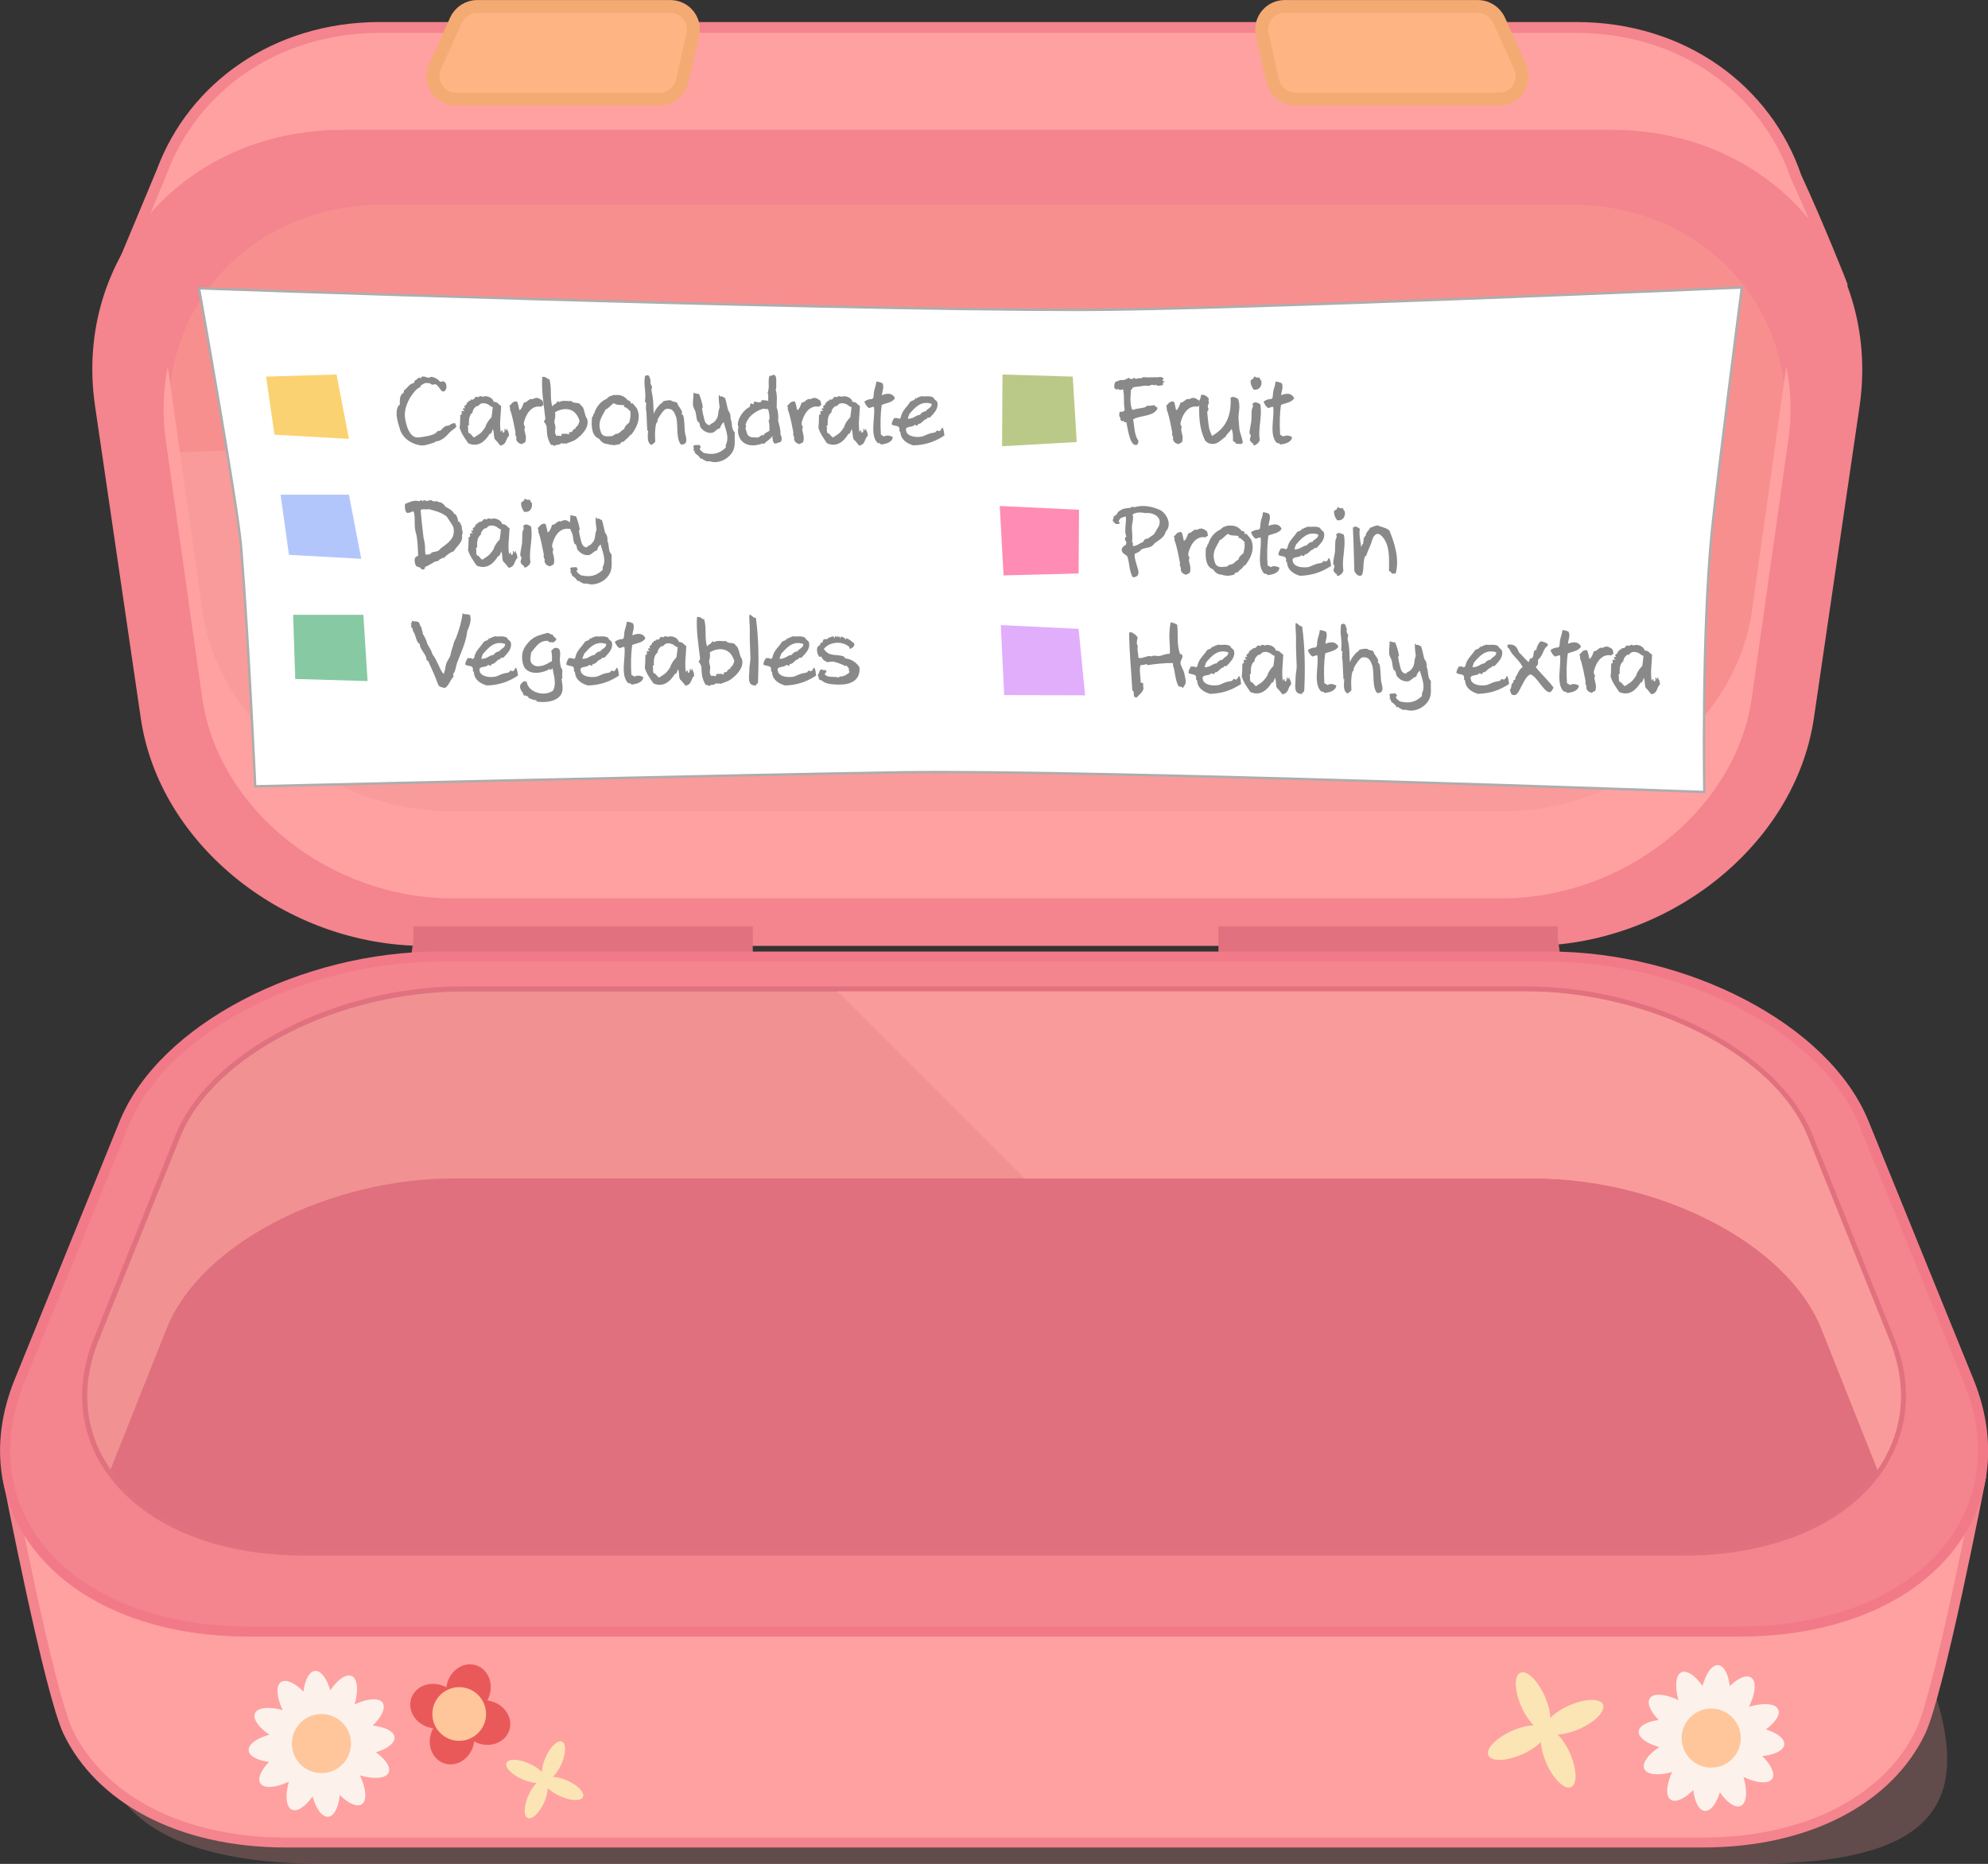 <?xml version="1.0" encoding="utf-8"?>
<!-- Generator: Adobe Illustrator 27.4.0, SVG Export Plug-In . SVG Version: 6.00 Build 0)  -->
<svg version="1.1" id="Layer_1" xmlns="http://www.w3.org/2000/svg" xmlns:xlink="http://www.w3.org/1999/xlink" x="0px" y="0px"
	 viewBox="0 0 948.1 888.9" style="enable-background:new 0 0 948.1 888.9;" xml:space="preserve">
<rect x="0" y="0" width="948.1" height="888.9" fill="#333333" stroke="none"/>
<style type="text/css">
	.st0{opacity:0.42;fill:#A36C6C;enable-background:new    ;}
	.st1{fill:#FFA1A1;stroke:#F4848D;stroke-width:4.74;stroke-miterlimit:10;}
	.st2{fill:#FFA1A1;stroke:#F4848D;stroke-width:5.188;stroke-miterlimit:10;}
	.st3{fill:#F4848D;stroke:#F4848D;stroke-width:5.188;stroke-miterlimit:10;}
	.st4{fill:#F99B9B;}
	.st5{fill:#F88F8F;}
	.st6{fill:none;stroke:#F4848D;stroke-width:5.188;stroke-miterlimit:10;}
	.st7{fill:#FFB583;stroke:#F4AA73;stroke-width:6.148;stroke-miterlimit:10;}
	.st8{fill:#E2717F;}
	.st9{fill:#FFA1A1;}
	.st10{fill:#FCF2EB;}
	.st11{fill:#FFC69C;}
	.st12{fill:#EA5959;}
	.st13{fill:#FCE5B4;}
	.st14{fill:#7874AF;stroke:#7571AD;stroke-width:5.188;stroke-miterlimit:10;}
	.st15{fill:#F4848D;stroke:#F27A88;stroke-width:4.816;stroke-miterlimit:10;}
	.st16{fill:#E0707E;}
	.st17{opacity:0.42;fill:#766FA6;enable-background:new    ;}
	.st18{fill:#F29191;}
	.st19{fill:#FFFFFF;stroke:#ADADAD;stroke-width:1.155;stroke-miterlimit:10;}
	.st20{fill:#FBD271;}
	.st21{fill:#B3C6FC;}
	.st22{fill:#87C9A2;}
	.st23{fill:#BAC987;}
	.st24{fill:#FF8CB4;}
	.st25{fill:#E1AEFC;}
	.st26{fill:#898989;}
</style>
<g id="Layer_1_00000173843122304515659660000004915526539785627570_">
	<g>
		<g id="Layer_2_00000081627815614547506540000018217450786073256333_">
			<g id="box_3-success">
				<path class="st0" d="M802.7,614H188.5c-45.3,0-68.5,25.6-80.9,51.3l-36.3,75.3c-38.2,79.2-44.1,148.3,84.1,148.3H835
					c100.3,0,111.6-37.1,73.4-116.3L875.8,712C863.5,686.2,848,614,802.7,614z"/>
				<path class="st1" d="M4,706.4c0,0,19.5,100.9,28.5,119.6c15,31.1,52.3,52.7,104,52.7h675.4c51.7,0,89.1-21.6,104-52.7
					c9-18.7,28.5-119.6,28.5-119.6H4z"/>
				<path class="st2" d="M856.6,84.4c-14.1-41.5-53.9-71.3-104.8-71.3H181.2c-49.8,0-89,28.5-103.9,68.5L54.6,136l17.8,2.2l34.1,4.2
					l754.2-6.3l17.8-0.1C878.6,136,867.1,107,856.6,84.4z"/>
				<path class="st3" d="M768.4,64.5H163.6c-74,0-125.9,59.4-115.7,128.8l21.8,148.8c8.7,59.6,68.4,106.4,132.9,106.4h527
					c64.5,0,124.1-46.8,132.9-106.4l21.8-148.8C894.3,123.9,842.5,64.5,768.4,64.5z"/>
				<path class="st4" d="M749.3,95H182.8c-66.3,0-112.7,53.2-103.6,115.3l17.4,122.9c7.8,53.3,61.2,95.2,119,95.2h500.9
					c57.8,0,111.2-41.9,119-95.2l17.4-122.9C862,148.1,815.5,95,749.3,95z"/>
				<path class="st5" d="M80,216.1c245.7-13.7,539.4,33.3,748.7,141c3.3-7.6,5.5-15.6,6.8-23.8l17.4-122.9
					C862,148.1,815.5,95,749.3,95H182.8c-66.3,0-112.7,53.2-103.6,115.3L80,216.1z"/>
				<path class="st6" d="M749.3,95H182.8c-66.3,0-112.7,53.2-103.6,115.3l17.4,122.9c7.8,53.3,61.2,95.2,119,95.2h500.9
					c57.8,0,111.2-41.9,119-95.2l17.4-122.9C862,148.1,815.5,95,749.3,95z"/>
				<path class="st7" d="M314.6,47.3h-97.1c-6.1,0-11-4.9-11-11c0-1.6,0.3-3.1,1-4.6l10-22.1c1.8-3.9,5.7-6.5,10.1-6.5h92.1
					c6.1,0,11,4.9,11,11c0,0.8-0.1,1.6-0.3,2.4l-5,22.1C324.2,43.7,319.7,47.3,314.6,47.3z"/>
				<rect x="581.1" y="441.8" class="st8" width="161.8" height="18.6"/>
				<rect x="197.2" y="441.8" class="st8" width="161.8" height="18.6"/>
				<path class="st9" d="M835.5,291.7c-7.8,53.3-61.2,95.2-119,95.2H215.6c-57.8,0-111.2-41.9-119-95.2L80,174.8
					c-2.3,11.7-2.6,23.7-0.9,35.5l17.4,122.9c7.8,53.3,61.2,95.2,119,95.2h500.9c57.8,0,111.2-41.9,119-95.2l17.4-122.9
					c1.8-11.8,1.5-23.8-0.9-35.5L835.5,291.7z"/>
				<path class="st7" d="M617.8,47.3h97.1c6.1,0,11-4.9,11-11c0-1.6-0.3-3.1-1-4.6l-10-22.1c-1.8-3.9-5.7-6.5-10.1-6.5h-92.1
					c-6.1,0-11,4.9-11,11c0,0.8,0.1,1.6,0.3,2.4l5,22.1C608.2,43.7,612.6,47.3,617.8,47.3z"/>
				<polygon class="st8" points="197.3,447.7 359,447.7 358.2,461 195.3,461 				"/>
				<polygon class="st8" points="581.2,447.7 743,447.7 744.8,461 581.9,461 				"/>
				
					<ellipse transform="matrix(0.996 -9.046979e-02 9.046979e-02 0.996 -73.065 17.073)" class="st10" cx="151.8" cy="814.5" rx="7.2" ry="17.8"/>
				
					<ellipse transform="matrix(0.996 -9.046889e-02 9.046889e-02 0.996 -76.137 17.494)" class="st10" cx="154.9" cy="848.6" rx="7.2" ry="17.8"/>
				
					<ellipse transform="matrix(0.996 -9.046889e-02 9.046889e-02 0.996 -74.391 18.82)" class="st10" cx="170.4" cy="830" rx="17.8" ry="7.2"/>
				
					<ellipse transform="matrix(0.996 -9.046889e-02 9.046889e-02 0.996 -74.811 15.747)" class="st10" cx="136.3" cy="833.1" rx="17.8" ry="7.2"/>
				
					<ellipse transform="matrix(0.406 -0.914 0.914 0.406 -650.32 630.803)" class="st10" cx="160.3" cy="815.9" rx="17.8" ry="7.2"/>
				
					<ellipse transform="matrix(0.406 -0.914 0.914 0.406 -687.2 636.57)" class="st10" cx="146.3" cy="847.1" rx="17.8" ry="7.2"/>
				
					<ellipse transform="matrix(0.406 -0.914 0.914 0.406 -665.79 652.085)" class="st10" cx="168.9" cy="838.4" rx="7.2" ry="17.8"/>
				
					<ellipse transform="matrix(0.406 -0.914 0.914 0.406 -671.716 615.349)" class="st10" cx="137.7" cy="824.6" rx="7.2" ry="17.8"/>
				
					<ellipse transform="matrix(0.835 -0.55 0.55 0.835 -424.454 227.607)" class="st10" cx="167.6" cy="822.1" rx="17.8" ry="7.2"/>
				
					<ellipse transform="matrix(0.835 -0.55 0.55 0.835 -439.52 215.002)" class="st10" cx="139" cy="840.9" rx="17.8" ry="7.2"/>
				
					<ellipse transform="matrix(0.835 -0.55 0.55 0.835 -438.298 228.817)" class="st10" cx="162.7" cy="845.8" rx="7.2" ry="17.8"/>
				
					<ellipse transform="matrix(0.835 -0.55 0.55 0.835 -425.707 213.726)" class="st10" cx="143.8" cy="817.2" rx="7.2" ry="17.8"/>
				<circle class="st11" cx="153.3" cy="831.5" r="14.1"/>
				
					<ellipse transform="matrix(0.311 -0.951 0.951 0.311 -611.774 767.024)" class="st12" cx="223" cy="805.3" rx="11.8" ry="10.5"/>
				
					<ellipse transform="matrix(0.311 -0.951 0.951 0.311 -640.258 776.304)" class="st12" cx="215.1" cy="829.6" rx="11.8" ry="10.5"/>
				
					<ellipse transform="matrix(0.311 -0.951 0.951 0.311 -630.656 757.426)" class="st12" cx="206.9" cy="813.5" rx="10.5" ry="11.8"/>
				
					<ellipse transform="matrix(0.311 -0.951 0.951 0.311 -621.38 785.906)" class="st12" cx="231.2" cy="821.4" rx="10.5" ry="11.8"/>
				<circle class="st11" cx="219" cy="817.4" r="12.8"/>
				
					<ellipse transform="matrix(0.406 -0.914 0.914 0.406 -610.996 739.73)" class="st13" cx="263.8" cy="840.1" rx="10" ry="4.1"/>
				
					<ellipse transform="matrix(0.406 -0.914 0.914 0.406 -632.398 743.047)" class="st13" cx="255.6" cy="858.2" rx="10" ry="4.1"/>
				
					<ellipse transform="matrix(0.406 -0.914 0.914 0.406 -623.463 730.705)" class="st13" cx="250.6" cy="845.1" rx="4.1" ry="10"/>
				
					<ellipse transform="matrix(0.406 -0.914 0.914 0.406 -620.038 752.09)" class="st13" cx="268.7" cy="853.2" rx="4.1" ry="10"/>
				
					<ellipse transform="matrix(9.046889e-02 -0.996 0.996 9.046889e-02 -64.779 1552.802)" class="st10" cx="817.7" cy="811.9" rx="17.8" ry="7.2"/>
				
					<ellipse transform="matrix(9.046889e-02 -0.996 0.996 9.046889e-02 -101.674 1580.601)" class="st10" cx="814.5" cy="846" rx="17.8" ry="7.2"/>
				
					<ellipse transform="matrix(9.046889e-02 -0.996 0.996 9.046889e-02 -97.15 1548.434)" class="st10" cx="799.2" cy="827.4" rx="7.2" ry="17.8"/>
				
					<ellipse transform="matrix(9.046889e-02 -0.996 0.996 9.046889e-02 -69.228 1585.066)" class="st10" cx="833.2" cy="830.4" rx="7.2" ry="17.8"/>
				
					<ellipse transform="matrix(0.914 -0.406 0.406 0.914 -260.639 398.936)" class="st10" cx="809.2" cy="813.3" rx="7.2" ry="17.8"/>
				
					<ellipse transform="matrix(0.914 -0.406 0.406 0.914 -272.137 407.239)" class="st10" cx="823" cy="844.5" rx="7.2" ry="17.8"/>
				
					<ellipse transform="matrix(0.914 -0.406 0.406 0.914 -270.574 397.351)" class="st10" cx="800.5" cy="835.9" rx="17.8" ry="7.2"/>
				
					<ellipse transform="matrix(0.914 -0.406 0.406 0.914 -262.224 408.871)" class="st10" cx="831.8" cy="822" rx="17.8" ry="7.2"/>
				
					<ellipse transform="matrix(0.55 -0.835 0.835 0.55 -323.6 1038.482)" class="st10" cx="801.8" cy="819.5" rx="7.2" ry="17.8"/>
				
					<ellipse transform="matrix(0.55 -0.835 0.835 0.55 -326.402 1070.823)" class="st10" cx="830.4" cy="838.3" rx="7.2" ry="17.8"/>
				
					<ellipse transform="matrix(0.55 -0.835 0.835 0.55 -341.171 1053.252)" class="st10" cx="806.7" cy="843.2" rx="17.8" ry="7.2"/>
				
					<ellipse transform="matrix(0.55 -0.835 0.835 0.55 -308.83 1056.054)" class="st10" cx="825.4" cy="814.6" rx="17.8" ry="7.2"/>
				<circle class="st11" cx="816.1" cy="828.9" r="14.1"/>
				
					<ellipse transform="matrix(0.914 -0.406 0.406 0.914 -266.433 367.046)" class="st13" cx="731.2" cy="811" rx="6.1" ry="15"/>
				
					<ellipse transform="matrix(0.914 -0.406 0.406 0.914 -276.42 374.265)" class="st13" cx="743.2" cy="838.1" rx="6.1" ry="15"/>
				
					<ellipse transform="matrix(0.914 -0.406 0.406 0.914 -267.788 375.654)" class="st13" cx="750.8" cy="818.5" rx="15" ry="6.1"/>
				
					<ellipse transform="matrix(0.914 -0.406 0.406 0.914 -275.053 365.645)" class="st13" cx="723.6" cy="830.6" rx="15" ry="6.1"/>
				<path class="st14" d="M726.2,474.1H196.7c-39.1,0-79,14.9-89.7,34.3l-31.3,56.8c-33,59.8,34.6,116.3,156.2,116.3h459
					c121.7,0,189.2-56.5,156.3-116.3l-31.3-56.8C805.2,489,765.3,474.1,726.2,474.1z"/>
				<path class="st15" d="M118.8,778.1h710.6c87,0,135.1-56.7,109.5-119.5l-50-123c-18.4-45.3-85.3-79.4-150.1-79.4H209.4
					c-64.8,0-131.7,34.2-150.1,79.4l-50,123C-16.3,721.3,31.8,778.1,118.8,778.1z"/>
				<g>
					<path class="st8" d="M802.4,741.9H145.7c-43.4,0-78.3-14.9-95.7-40.8c-12.4-18.4-14.2-40.8-5.1-63.1l39-97.1
						c16.2-39.5,76.3-70.5,136.7-70.5h507c60.6,0,120.6,31,136.7,70.5l39,97.1c9.1,22.2,7.2,44.6-5.2,63.1
						C880.7,727,845.8,741.9,802.4,741.9z M220.6,475.2c-58.6,0-116.8,29.7-132.3,67.5l-39,97.1c-8.5,20.8-6.9,41.6,4.6,58.7
						c16.3,24.2,50.6,38.7,91.8,38.7h656.7c41.2,0,75.5-14.5,91.8-38.7c11.5-17.1,13.2-37.9,4.7-58.7l-39-97.1
						c-15.4-37.9-73.5-67.5-132.3-67.5H220.6z"/>
					<path class="st16" d="M145.7,739.5h656.7c76.8,0,120.3-47.6,98.7-100.6l-39-97.1c-16-39.3-76-69-134.5-69h-507
						c-58.5,0-118.4,29.8-134.5,69l-39,97.1C25.4,691.9,68.9,739.5,145.7,739.5z"/>
				</g>
				<path class="st17" d="M220.6,472.7c-58.5,0-118.4,29.8-134.5,69l-39,97.1c-8.2,20.1-7,39.3,1.7,55.6c1.2,2.2,2.5,4.3,3.9,6.4
					l26.9-67.6c16.4-40.6,77.5-71.3,136.9-71.3h272.1l-89.2-89.2H220.6z"/>
				<path class="st18" d="M901.1,638.9l-39-97.1c-16-39.3-76-69-134.5-69h-507c-58.5,0-118.4,29.8-134.5,69l-39,97.1
					c-8.2,20.1-7,39.3,1.7,55.6c1.2,2.2,2.5,4.3,3.9,6.4l26.9-67.6C96,592.7,157.1,562,216.5,562h515.1
					c59.4,0,120.4,30.7,136.9,71.3l26.9,67.6c1.4-2,2.8-4.2,3.9-6.4C908.1,678.2,909.3,659,901.1,638.9z"/>
				<path class="st4" d="M868.5,633.3l26.9,67.6c1.4-2,2.8-4.2,3.9-6.4c8.7-16.2,9.9-35.5,1.7-55.6l-39-97.1
					c-16-39.3-76-69-134.5-69H399.4l89.2,89.2h243C791,562,852.1,592.7,868.5,633.3z"/>
			</g>
		</g>
	</g>
</g>
<g id="Layer_2_00000129194159998827540070000004278240666240733079_">
</g>
<g>
	<path class="st19" d="M94.9,137.5c0,0,286.1,10.3,420.3,10.3c71.6,0,315.5-10.7,315.5-10.7s-11.6,89.6-14.3,116.3
		c-4.9,49.2-3.6,124.3-3.6,124.3s-292.3-10.7-382.2-9.4c-84.1,1.3-308.9,6.7-308.9,6.7s-3.1-69.3-6.7-114
		C113.4,241.2,94.9,137.5,94.9,137.5z"/>
	<g>
		<polygon class="st20" points="126.9,179.6 130.9,207.3 166.4,209.3 160.5,178.6 		"/>
		<polygon class="st21" points="133.8,235.9 137.8,264.6 172.3,266.5 166.4,235.9 		"/>
		<polygon class="st22" points="173.3,293.2 139.8,293.2 140.8,323.8 175.3,324.8 		"/>
		<polygon class="st23" points="511.6,179.6 513.5,210.8 477.9,212.8 478.1,178.6 		"/>
		<polygon class="st24" points="514.6,243.1 514.4,273.5 478.6,274.4 476.8,241.3 		"/>
		<polygon class="st25" points="477.3,298.1 514.4,299.9 517.5,331.6 478.9,331.5 		"/>
		<g>
			<path class="st26" d="M190.6,193.2c0.3-2-0.5-4.5,2-6c0-0.3,0-0.7,0-1c1.7-1,2.7-3.4,4.8-3.5c0.2-1.7,1.4-1.4,2.1-2.5
				c0.3-0.1,0.9-0.1,0.9,0.2c0.6,0.2,0.3-0.6,0.7-0.7c1.5-0.7,3.1,1.2,4.3,0c2,0.1,3.3,1.1,4.6,2.4c0.6,0,0.8-0.2,1.2-0.3
				c2.4,0.3,2.2,5.1,0,4.9c-1.3-0.1-2.6-4.6-4.6-3.2c-0.7-0.1-1.5-0.4-1.5-0.7c-2.6-0.4-2.7,0-4.3,1c-0.3,0.1-0.3,0.4-0.3,0.8
				c-1.7,0.5-3.3,2.6-4.7,4.7c-1.6,2.6-3,6.2-2.7,9.4c0.4,3.6,2.1,10.6,6.7,9.9c2.2-0.3,5.6-0.7,7.6-1.8c0.6-0.3,1-1,1.5-1.3
				c0.4-0.2,0.8,0.2,1.3-0.3c0.7-0.7,1.5-1.7,2.6-2.1c0.3-0.1,0.7,0,1.1-0.1c1.1-0.5,1.7-1.4,3.1-1.1c0.5,0,0,1,0.6,1
				c0.5,1.1-2.1,2-3.4,3.6c-1.3,1.5-2.8,3-5.3,3.9c-0.2,0-0.5-0.1-0.7,0c-0.7,0.3-0.6,0.5-1.6,0.8c-2.3,0.7-4.4,1.6-6.6,1.1
				c-3.9-0.8-7.1-2.8-8.9-6.5c-1-3.3-3-8.5-1.3-11.9C189.9,193.5,190.4,193.1,190.6,193.2z"/>
			<path class="st26" d="M226.6,189.3c0.4,0.2,1.1-0.5,1.4,0.4c0-0.8,0.6-0.2,0.7-0.8c0.7,0,1.2,0.1,1.5,0.4c1.4-1,5,0.3,5.2,2.3
				c2.3,0.2,2,1.1,3.6,2c-0.1,4.2-0.9,8.2-0.2,12.5c0.2-0.3,0.3-0.6,0.6-0.9c0.5-0.1,0.1,1,0.5,1.1c0.9,0.2,0.7-1.2,0.7-1.9
				c0.4,0.2,0.6,0.3,0.5,1c0.2-0.3,0.3,0,0.5-0.7c0.6-0.6,0.3,0.2,0.4,0.7c0.5,0,0.6,1.3,0.8,2.3c-1.9,1.9-1,4.2-4.2,4.8
				c-1.1-1.3-1.4-1.9-2.6-3c-0.7-1.3-0.2-3.3-1-4.9c-0.2,1-1,2.9-1.4,2.2c-2.2,3.7-5.6,6.7-10.3,4.6c-1.5-2.3-3.2-4.4-4.1-7.4
				c0.3-2.2,0.2-3.9,0.3-6.2c0.4,0.1,0.5-0.1,0.7-0.2c-0.1-0.4,0.2-1.3-0.2-1.3c0.5-0.6,0.7-0.1,1.5-0.3c0-0.3-0.7-0.3-0.7-0.9
				c-0.2-0.6,0.7-0.3,1-0.4c-1.2-1.9,1-0.7,0.9-2.9c0.5,0.3,0.8,0,0.7-0.4c0.3-0.6,1.1,0.2,1.1-1C225.2,191,226.5,190.2,226.6,189.3
				z M231.5,203.6c0.4-1.7,1.8-3.5,2.9-4.6c0.3-1.9,0.4-2.9,0.6-4.9c-1.1,0-1.8-1.3-2.9-1.5c-0.3,0-0.7-0.3-1.1-0.3
				c-1.9,0-1.8,0.2-3.2,1.5c0,0-0.2-0.3-0.4-0.2c-0.9,0.5-2.1,1.9-2,3.2c-1.8,0.9-1.9,4.4-1.7,5.8c-0.3,0-0.3,0.5-0.6,0.5
				c0.4,1.3-0.2,2.7,0.6,3.6c0.6-0.5,1.7,1.9,2.5,1.9C228,207.2,229.2,207.3,231.5,203.6z"/>
			<path class="st26" d="M248.8,211.8c-1.9-0.4-2.9-1.8-2.5-3.2c-0.3-0.7-0.8-1.6-0.4-2.2c-0.6-2.9-1.5-8.3-2.7-11.1
				c0.2-0.8,0-1-0.3-1.9c0.7,0.2,1.2-2.3,3.6-1.9c0.5,0.1,1.1,4,1.2,4.1c1-0.2,1.8-2.7,2.1-3.6c1.8,0,2.6-2.3,4.1-1.6
				c2.1-1.1,2.7-0.7,4.5,0.4c0.8,0.7,0.6,2,0.8,2.5c-0.5,0-0.7,0.2-1.1,0.7c-2.8-0.7-6.5,0.9-8.2,7.3c-0.3,1,0.1,1.8,0.5,2.3
				c0,0.2-0.3,1-0.3,1c0,1.6,1.3,3.6,0.4,6.3C249.9,211.2,249.3,211.5,248.8,211.8z"/>
			<path class="st26" d="M262,180.8c1.3,4.4,0.1,8.7,1.4,13.1c0.5-1.2,2-1.1,2.5-2.6c0.4,0,0.6,0.3,0.7,0.5c1.9-1.2,4.2-0.3,5.9-0.6
				c1.1,1.7,3.7,0.1,4.6,2.2c1.7,0.7,1.6,4.9,2.8,6.1c1.6,4.1-2.5,8.1-5.3,10.1c-1.3,0.9-3,1.3-4.7,2c-0.7-0.3-2,0.1-2.3-0.3
				c-0.4,1.1-2.6,0.5-3.2,1.4c-0.7-0.4-0.5-0.6-1.6-0.5c-2-3.3-1.9-5.2-2.1-8.7c-0.1-0.4-0.7-2.2-1.3-2.1c0-0.4,0.6-1.4,0.7-1.7
				c-0.9-7.5-1.9-13.6-1.5-19.9C260.5,179.3,260.9,181,262,180.8z M267.9,207c0.6-0.4,1.9,0.2,2.4-0.3c0.1,0.3,0.5,0.5,1,0.5
				c0.3-0.3-0.1-0.3,0-0.9c0.6,0,1-0.6,1.4-0.2c0.4-1,0.8-1.4,2-1.9c0-0.3-0.2-0.3-0.3-0.5c1.1,0,1.8-2.1,2-3
				c-2.3-7.5-8.8-5.9-11.7-4.1c0.3,1.8,0,2.8-0.3,4.2c-0.1,1,0.5,1.9,0.5,3c-0.1,2-0.6,2.9,0.7,4.2c0.1-0.7,1.9,0.3,2.4-0.3
				c-0.3-0.2-0.4-0.2-0.4-0.3C267.6,207.3,267.9,207.1,267.9,207z"/>
			<path class="st26" d="M300.8,192.3c0.5,0.1,0.3,0.1,0.9,0c0.7,1,1.6,1.7,2.2,2.8c2,4.9-0.6,9.3-2.9,12.3c-0.3,0-0.3-0.1-0.3-0.3
				c-0.7,1.6-2.3,2.3-3.3,3.6c-1-0.1-1.4,0.3-1.5,1c-1.5,0.4-3.5,0.9-4.6,0.3c-0.2,0.1-0.2,0.4-0.5,0.3c0.3-0.6-0.6-0.1-0.5-0.5
				c-2.1,0-3.4-0.8-4.6-2.6c-3.4-1.1-3.9-5.9-3.3-10.5c0.9,0.1,0.1-1.1,1-1.5c0.8-2.9,2.9-5.7,5.9-7c0.6-0.6,1.2-1.3,2.2-1.4
				c0.5-0.2,1-0.6,2-0.4c2.5-0.3,4.5,0.7,5.9,2.5C300.2,191,300.8,191.4,300.8,192.3z M288.8,195.3c-1.6,3.4-4.3,5.9-2,11.4
				c1.1,1.8,3,1.4,5.5,1.2c0.1-0.5,1.1-0.5,1.2-1c1.8,0.3,2.7-1.7,4.2-2.3c0.3-1.5,1.4-2.2,2.4-3.1c0.4-2,0.8-2.9,0.5-5.4
				c-0.8-0.5-1.6-2-2.9-1.9c0.1-0.6,0.1-0.3,0-0.9c-2.1-0.4-3.3,0.1-5-1C291.3,193.1,290.4,194.7,288.8,195.3z"/>
			<path class="st26" d="M310.3,181.4c0,0.5-0.1,0.7-0.1,1.2c0,0.7,0.6,1.3,0.7,1.6c0.3,0.9-0.5,1-0.1,2.6c1,4.2,0.7,7.8,1,10.6
				c0.4-1.1,0.8-2.3,3-4.6c0.4-0.4,1.3-0.7,1.5-1.5c0.8,0,2.4-0.7,3.9-0.3c0.5,0.7,2.1,0.5,2.7,1.1c0.3,0.3,0.3,1,0.7,1.5
				c0.3,0.3,1.6,2.3,1.7,2.9c0.1,0.3-0.3,0.5-0.2,0.8c0.1,0.3,0.5,0.5,0.7,0.8c0.8,2.1,0.5,6.9,1,8.9c0.4,1.7,1.6,5.1-2,5
				c-2.4-2.5-1.4-8.2-2.2-12.7c-0.8-1.7-1.1-4.8-4.9-4.3c-1.4,0.5-2.9,3.1-3.9,4.7c-0.3,0.6-0.1,2-0.8,2c-0.3,1.1-0.4,2.2-0.5,3
				c-0.2,2.3-0.1,3.6,0,6c-0.5,0.6-1.1,1.1-1.8,1.5c-2.4-1-1.7-4.8-1.6-6.9c-0.2,0.3-0.4,0.1-0.4-0.1c-0.3-3.8-0.2-7.7-0.7-10.8
				c0.5-0.5-0.1-1-0.1-0.9c0.9-1.2-0.3-1.5-0.3-2.2c0.7-4.4-0.8-7.3,0-12C310,178.2,309.6,180,310.3,181.4z"/>
			<path class="st26" d="M343.4,189.1c0.7,0.1,0.7-0.3,1,0c0.6,0,0.5,0.7,1.3,0.5c0.7,1.8,1,4.2,1.6,6.2c0.9,1,1.2,2.3,1.1,3.8
				c1,2.3,0.2,4.9,2,6.6c-0.2,2.9,0.4,5.5-0.5,8.1c-1.3,3.5-5.2,6.2-9.4,6.1c-0.8,0-2-0.7-3.4-0.3c-0.6-0.6-1.9-0.6-2.2-1.5
				c-0.9,0.6-0.7,0-1.8-1.2c-1-0.9-2.1-1.1-1.8-2.6c-0.2,0.1-0.2,0.4-0.5,0.3c0-0.8,0.2-1.8-0.2-2.5c1.4-0.7,1.7-0.1,2.9-0.5
				c0.5,0.4,0.2,0.8,0.8,1c-0.1,0.3-0.4,0.7-0.6,0.7c-0.1,0.8,1.2,1.6,1.9,2.2c4.6,1.1,7.5,0.3,10.5-2.5c0.1-0.7,0.1-0.7,0-1.3
				c2-3.6-0.4-8.2-0.9-10.8c-1,0.5-1.4,1.6-1.8,2.8c-2.3,0.5-2.4,2.7-5.3,2.2c-2.2-0.4-3.4-1.8-4-2.6c-0.3-0.5-0.3-1.6-0.7-2.3
				c-0.2-0.3-0.6-0.3-0.7-0.5c-0.6-1.2-0.6-2.8-0.9-4.2c-0.3-1.3-1.3-2.5-1.3-3.8c-0.1-2.1,0.3-4,0.2-5.6c1.2,0.1,1.7,0.5,2.7,0.5
				c0.8,2,1.6,4.5,1.8,6.5c-0.4,0-0.3,0.3-0.4,0.5c0.2,1.3,0.5,2.9,0.9,4.3c0.4,1.3,0.5,3.3,2.9,3.6c-0.2-0.2,0.8-1,1.6-1.2
				c3.1-2.7,1.8-4.3,3-7.3c-0.3-2.7-0.5-3.5-0.4-5.8C343.1,188.4,343.5,188.7,343.4,189.1z"/>
			<path class="st26" d="M370.4,194.4c0.7,1.6,0.9,4.4,0.7,6.3c0.5,1.9,1.3,4.5,1.1,6.5c0.7,0.9,0.8,2.8,0.1,3.6
				c-1.5,0.2-2.1,1.1-3.3,0.5c0-0.8-0.8-1.1-0.3-1.9c-0.3,0-0.3,0-0.4-0.2c0.2-0.7,0.1-0.9,0-1.3c-0.6,1.5-2.8,2.4-3.9,3.8
				c-0.2-0.1-0.4-0.2-0.7-0.2c-9.6,3.4-12.7-3.6-11.5-8c0.1-0.3-0.3-0.3-0.3-0.5c-0.3-3.7,3.2-8,5.8-9c-0.1-1.1,0-0.9,0.3-1.6
				c0.6,0,1,0.5,1.5,0.3c0-0.3-0.1-0.5-0.1-0.8c0.5-1.2,3.5,1.3,3.9-1.1c1,0.2,2.2-0.1,3.1,0.5c-0.2-2.5,0.3-2.4-0.3-3.9
				c1.1-3.3,0-5,0.8-8c0.4-0.4,1.8-0.1,2-0.8c1.5,0.7,1.3,1.8,1.3,4c0,1.3,0.1,2.9-0.3,3.2C370.8,188.1,370.4,191.9,370.4,194.4z
				 M355.5,204.2c1,2.7,0.5,3.6,3.1,4.4c0.8-0.2,2.5,0.3,3.3-0.1c0.3-0.2,1.8-1.7,2.2-0.7c0.2-1.3,2.2-1.8,2.9-2.4
				c-0.2-1.3,0.2-3.3-0.5-4.8c1-0.4,0.2-4.4-0.2-5.5c-0.6,0-2-0.1-2.4-0.2c-4.4,1.5-7.3,4-8.4,7.8
				C356.2,202.7,355.6,204.1,355.5,204.2z"/>
			<path class="st26" d="M381.3,211.8c-1.9-0.4-2.9-1.8-2.5-3.2c-0.3-0.7-0.8-1.6-0.4-2.2c-0.6-2.9-1.5-8.3-2.7-11.1
				c0.2-0.8,0-1-0.3-1.9c0.7,0.2,1.2-2.3,3.6-1.9c0.5,0.1,1.1,4,1.2,4.1c1-0.2,1.8-2.7,2.1-3.6c1.8,0,2.6-2.3,4.1-1.6
				c2.1-1.1,2.7-0.7,4.5,0.4c0.8,0.7,0.6,2,0.8,2.5c-0.5,0-0.7,0.2-1.1,0.7c-2.8-0.7-6.5,0.9-8.2,7.3c-0.3,1,0.1,1.8,0.5,2.3
				c0,0.2-0.3,1-0.3,1c0,1.6,1.3,3.6,0.4,6.3C382.5,211.2,381.9,211.5,381.3,211.8z"/>
			<path class="st26" d="M397.7,189.3c0.4,0.2,1.1-0.5,1.4,0.4c0-0.8,0.6-0.2,0.7-0.8c0.7,0,1.2,0.1,1.5,0.4c1.4-1,5,0.3,5.2,2.3
				c2.3,0.2,2,1.1,3.6,2c-0.1,4.2-0.9,8.2-0.2,12.5c0.2-0.3,0.3-0.6,0.6-0.9c0.5-0.1,0.1,1,0.5,1.1c0.9,0.2,0.7-1.2,0.7-1.9
				c0.4,0.2,0.6,0.3,0.5,1c0.2-0.3,0.3,0,0.5-0.7c0.6-0.6,0.3,0.2,0.4,0.7c0.5,0,0.6,1.3,0.8,2.3c-1.9,1.9-1,4.2-4.2,4.8
				c-1.1-1.3-1.4-1.9-2.6-3c-0.7-1.3-0.2-3.3-1-4.9c-0.2,1-1,2.9-1.4,2.2c-2.2,3.7-5.6,6.7-10.3,4.6c-1.5-2.3-3.2-4.4-4.1-7.4
				c0.3-2.2,0.2-3.9,0.3-6.2c0.4,0.1,0.5-0.1,0.7-0.2c-0.1-0.4,0.2-1.3-0.2-1.3c0.5-0.6,0.7-0.1,1.5-0.3c0-0.3-0.7-0.3-0.7-0.9
				c-0.2-0.6,0.7-0.3,1-0.4c-1.2-1.9,1-0.7,0.9-2.9c0.5,0.3,0.8,0,0.7-0.4c0.3-0.6,1.1,0.2,1.1-1C396.3,191,397.6,190.2,397.7,189.3
				z M402.6,203.6c0.4-1.7,1.8-3.5,2.9-4.6c0.3-1.9,0.4-2.9,0.6-4.9c-1.1,0-1.8-1.3-2.9-1.5c-0.3,0-0.7-0.3-1.1-0.3
				c-1.9,0-1.8,0.2-3.2,1.5c0,0-0.2-0.3-0.4-0.2c-0.9,0.5-2.1,1.9-2,3.2c-1.8,0.9-1.9,4.4-1.7,5.8c-0.3,0-0.3,0.5-0.6,0.5
				c0.4,1.3-0.2,2.7,0.6,3.6c0.6-0.5,1.7,1.9,2.5,1.9C399.2,207.2,400.3,207.3,402.6,203.6z"/>
			<path class="st26" d="M426.8,189.9c-1.2,2.1-4.2,2.3-6.3,3.2c-0.6,4.1-0.7,9.3-0.4,14.1c0,0.3,1.4,0.7,1.4,1
				c1.8-0.9,2.9-0.4,4.3,0.2c-0.3,2.7-3.4,3.3-5.6,3.6c-0.4-0.7-1.1-0.7-1.6-0.7c-3.9-3.7-1.1-12.3-1.8-17.2
				c-0.6-0.3-1.6,0.4-2.3,0.5c-1.2-0.6-1.7-1.8-2.3-3c0.9-0.8,2.2-1.3,3.6-1.3c1.1-0.4,0.7-1.7,1-3.4c0.3-1.9,1-2.9,1.1-4.9
				c1,0,1.9,0.3,2.9,0.7c1.1,1.6-0.2,4.3-0.2,5.8C422.9,187.5,425.6,187.2,426.8,189.9z"/>
			<path class="st26" d="M450.4,207.7c-4.2,2.7-8.5,4.5-14.8,4.7c-3.1-0.9-6-2.7-6.2-6.4c-0.1-0.2-0.3-0.3-0.5-0.4
				c0.5-3.1-1.7-2.1-3.6-3.1c0-1.5,0.7-2.3,1.2-3.2c1.1,0.3,1.3-0.3,2.3,0.5c0.4,0,0.3-0.6,0.8-0.6c0.3-3.2,3.1-5.2,4.6-7.7
				c0.8-0.5,2.2-0.5,2.4-1.8c0.2,0.1,0.3,0.3,0.3,0.6c0.4-1,2.1-0.9,2.4-1.4c2,0.5,3.6-0.5,5.9,0.7c0.6,1.6,1.6,1,1.9,2.7
				c0.4,3-2,5-3.6,6.8c-0.8,0.2-1.3-0.2-1.5,0.7c-1.7,0.2-2.6,2.6-4,2.3c-0.2,0.3-0.4,0.6-0.5,1c-0.6-0.6-0.7,0-1.3-0.6
				c-0.9,1.6-4.1,0.4-4.2,2.5c0-0.3,0.3,1,0.3,1.1c1,1.9,3.8,2.5,6.7,2.2c1.3-0.1,2.7-1,4.2-1.5c1-0.3,2.1-0.4,2.8-0.6
				c0.2-0.1,0.7-0.9,0.9-0.9c0.3-0.1,0.7,0.4,0.9,0.3c1.3-0.3,0.9-1.4,1.7-1.7C450.1,204.9,450.2,206,450.4,207.7z M433,199.7
				c2.9,0,3.4-1.6,5.8-1.9c0.6-1,2-1.8,2.7-1.6c0.6-1.4,2.9-1.6,2.8-3.6c-5-1.7-7.9,1.7-10.6,4.8C433.6,197.8,432.8,199.5,433,199.7
				z"/>
		</g>
		<g>
			<path class="st26" d="M216.6,245c1.2,0.2,1.7,2.3,1.9,3.6c0.1,0.3,0.5,0.3,0.8,0.3c0,0.8,0.9,1.1,0.5,1.8
				c0.2,0.2,0.3-0.1,0.5,0.3c-0.4,1.4,0.9,2.6,0,4.3c0.7,3.3-2.6,5.2-3.9,7.6c-1.6,0.4-3.5,1.9-4.8,3.3c-0.8-0.8-1.2,1-1.8,0.3
				c-0.3,0.9-1.2,1.2-2.3,1.3c-1.3,0.7-3.3,2-4.8,2.6c0,2.1-2.4,1-2.4,0c-0.4,0.7-1-0.5-1.9-0.3c0.1-0.4-0.1-1.1-0.3-0.6
				c-0.2-1.5-1.2-3.8,1.3-4.4c0-1.6-0.2-6.6-0.7-9.5c-0.2-1.1-0.7-2.3-0.8-3.6c-0.3-2.9,0.2-6.7-0.8-8.2c-1.4,0.5-2.1,1-3.2,0.7
				c-0.7-0.8-1-2.7-0.7-4.2c2-0.7,3.9-2,6.6-1.3c0.7,0.2,0.5-0.6,1.1-0.5c0.1,0.1,0.5,0.3,0.5,0.6c0.3,0,0.5-0.4,0.7-0.6
				c0.7,0.2,0.9,0.3,1.7,0.4c0.4,0.1,1-0.6,2.1-0.3c0,0,0.4,0.5,1,0.5c0.8,0,1.6-0.2,2.1,0.2c0.7,0.5,0,0.1,0.8,0.2
				c1,0.1,2.2,1.4,2.7,2.2C214.3,242.7,215.7,243.3,216.6,245z M209.1,262.6c0.5-0.3,0.9-1,1.5-1.4c3.6-2.6,6.7-4.7,5.6-9.9
				c-1.1-2-2-3.2-3.2-5c-2.6-2-6-2.9-9-3.6c0,0.2-0.2,0.3-0.3,0.3c-1-0.1-1.8-0.4-3.1,0.2c0.3,4.1,1.3,12.6,1.4,13.3
				c1.1,4.2,0.5,5.5,0.9,7.9c1.1,0.3,1-0.1,2.3-0.1C205.7,262.9,207.9,263.4,209.1,262.6z"/>
			<path class="st26" d="M230.6,247.6c0.4,0.2,1.1-0.5,1.4,0.4c0-0.8,0.6-0.2,0.7-0.8c0.7,0,1.2,0.1,1.5,0.4c1.4-1,5,0.3,5.2,2.3
				c2.3,0.2,2,1.1,3.6,2c-0.1,4.2-0.9,8.2-0.2,12.5c0.2-0.3,0.3-0.6,0.6-0.9c0.5-0.1,0.1,1,0.5,1.1c0.9,0.2,0.7-1.2,0.7-1.9
				c0.4,0.2,0.6,0.3,0.5,1c0.2-0.3,0.3,0,0.5-0.7c0.6-0.6,0.3,0.2,0.4,0.7c0.5,0,0.6,1.3,0.8,2.3c-1.9,1.9-1,4.2-4.2,4.8
				c-1.1-1.3-1.4-1.9-2.6-3c-0.7-1.3-0.2-3.3-1-4.9c-0.2,1-1,2.9-1.4,2.2c-2.2,3.7-5.6,6.7-10.3,4.6c-1.5-2.3-3.2-4.4-4.1-7.4
				c0.3-2.2,0.2-3.9,0.3-6.2c0.4,0.1,0.5-0.1,0.7-0.2c-0.1-0.4,0.2-1.3-0.2-1.3c0.5-0.6,0.7-0.1,1.5-0.3c0-0.3-0.7-0.3-0.7-0.9
				c-0.2-0.6,0.7-0.3,1-0.4c-1.2-1.9,1-0.7,0.9-2.9c0.5,0.3,0.8,0,0.7-0.4c0.3-0.6,1.1,0.2,1.1-1
				C229.1,249.2,230.4,248.4,230.6,247.6z M235.4,261.9c0.4-1.7,1.8-3.5,2.9-4.6c0.3-1.9,0.4-2.9,0.6-4.9c-1.1,0-1.8-1.3-2.9-1.5
				c-0.3,0-0.7-0.3-1.1-0.3c-1.9,0-1.8,0.2-3.2,1.5c0,0-0.2-0.3-0.4-0.2c-0.9,0.5-2.1,1.9-2,3.2c-1.8,0.9-1.9,4.4-1.7,5.8
				c-0.3,0-0.3,0.5-0.6,0.5c0.4,1.3-0.2,2.7,0.6,3.6c0.6-0.5,1.7,1.9,2.5,1.9C232,265.4,233.1,265.5,235.4,261.9z"/>
			<path class="st26" d="M253.2,251c1.2,5.4-1.2,12.1-0.2,17c-0.3,1.3-1.2,2.1-2.3,2.6c-0.6,0.2-1.2-0.2-0.7-1c-0.8,0.3-0.7,0-1-0.4
				c-0.9-0.9-0.9-1.1-0.3-3c0.2-0.5-0.6-0.9-0.6-1.5c0.1-1.9,0.7-4.1,0.9-5.8c0.1-1.6,0-3.5,0.2-5.2c0.1-1,1-1.3,0.3-2.8
				C250.7,249.4,251.9,250.4,253.2,251z M248.6,239.5c-0.3,1.9,0.5,3.4,1.4,4.6c3.1,0.4,4.1-2.2,3.6-4.4c-0.9-0.2-0.3-1.3-1.2-1.4
				c-1,0.3-1.3-0.1-2.1-0.5C250.1,238.6,249.5,239.2,248.6,239.5z"/>
			<path class="st26" d="M262.3,270.1c-1.9-0.4-2.9-1.8-2.5-3.2c-0.3-0.7-0.8-1.6-0.4-2.2c-0.6-2.9-1.5-8.3-2.7-11.1
				c0.2-0.8,0-1-0.3-1.9c0.7,0.2,1.2-2.3,3.6-1.9c0.5,0.1,1.1,4,1.2,4.1c1-0.2,1.8-2.7,2.1-3.6c1.8,0,2.6-2.3,4.1-1.6
				c2.1-1.1,2.7-0.7,4.5,0.4c0.8,0.7,0.6,2,0.8,2.5c-0.5,0-0.7,0.2-1.1,0.7c-2.8-0.7-6.5,0.9-8.2,7.3c-0.3,1,0.1,1.8,0.5,2.3
				c0,0.2-0.3,1-0.3,1c0,1.6,1.3,3.6,0.4,6.3C263.5,269.4,262.9,269.7,262.3,270.1z"/>
			<path class="st26" d="M284.7,247.4c0.7,0.1,0.7-0.3,1,0c0.6,0,0.5,0.7,1.3,0.5c0.7,1.8,1,4.2,1.6,6.2c0.9,1,1.2,2.3,1.1,3.8
				c1,2.3,0.2,4.9,2,6.6c-0.2,2.9,0.4,5.5-0.5,8.1c-1.3,3.5-5.2,6.2-9.4,6.1c-0.8,0-2-0.7-3.4-0.3c-0.6-0.6-1.9-0.6-2.2-1.5
				c-0.9,0.6-0.7,0-1.8-1.2c-1-0.9-2.1-1.1-1.8-2.6c-0.2,0.1-0.2,0.4-0.5,0.3c0-0.8,0.2-1.8-0.2-2.5c1.4-0.7,1.7-0.1,2.9-0.5
				c0.5,0.4,0.2,0.8,0.8,1c-0.1,0.3-0.4,0.7-0.6,0.7c-0.1,0.8,1.2,1.6,1.9,2.2c4.6,1.1,7.5,0.3,10.5-2.5c0.1-0.7,0.1-0.7,0-1.3
				c2-3.6-0.4-8.2-0.9-10.8c-1,0.5-1.4,1.6-1.8,2.8c-2.3,0.5-2.4,2.7-5.3,2.2c-2.2-0.4-3.4-1.8-4-2.6c-0.3-0.5-0.3-1.6-0.7-2.3
				c-0.2-0.3-0.6-0.3-0.7-0.5c-0.6-1.2-0.6-2.8-0.9-4.2c-0.3-1.3-1.3-2.5-1.3-3.8c-0.1-2.1,0.3-4,0.2-5.6c1.2,0.1,1.7,0.5,2.7,0.5
				c0.8,2,1.6,4.5,1.8,6.5c-0.4,0-0.3,0.3-0.4,0.5c0.2,1.3,0.5,2.9,0.9,4.3c0.4,1.3,0.5,3.3,2.9,3.6c-0.2-0.2,0.8-1,1.6-1.2
				c3.1-2.7,1.8-4.3,3-7.3c-0.3-2.7-0.5-3.5-0.4-5.8C284.3,246.7,284.7,247,284.7,247.4z"/>
		</g>
		<g>
			<path class="st26" d="M222.8,301.1c-0.5,5.4-3.3,10.7-4.9,15.3c-0.7,2-0.5,3.5-1.9,5.2c0.3,0.1,0.3,0.8,0.2,1.3
				c-1.6,1.4-2,4-4,5.2c-1-0.3-2.4-0.3-3.1-1.3c-1.1-2.9-2.3-5.9-3.6-8.7c-0.5-0.9-0.8-1.8-1.2-2.7c-0.1-0.3-0.5-0.2-0.7-0.5
				c-0.3-0.3-0.2-1.2-0.5-1.8c-0.7-1.5-2.2-3.3-2.7-4.7c-0.2-0.3,0-0.8-0.2-1.1c-0.3-0.5-0.8-0.7-1-1.1c-0.7-1.1-1-2.9-1.6-4.2
				c-0.2-0.5-0.6-0.9-0.7-1.3c0-0.2,0-0.6-0.1-0.8c0-0.3-0.6-0.6-0.7-1c-0.1-0.5,0.4-1.3-0.3-1.5c0.4-0.3,0.9-0.4,0.6-1.3
				c1.3,0.4,2.1,0,3.4,0.7c0.4,1,0.7,2,1.3,2.6c-0.3,0.7,0.9,2.3,0.4,2.6c0.7,1.2,2,3.3,2.2,4.9c1.3,2.4,1.7,2.5,2.6,5.2
				c2.2,2.7,3.2,6.9,5.2,9.3c0.9-1.3,0.7-3,1.3-4.8c0.5-1.6,1.9-3.1,2.1-4.5c0.3-1.8,1.1-3.6,1.6-5.7c0.2-0.8,0.8-1.6,1.1-2.4
				c1.6-4.5,2.6-7.7,3-11.6c1,1,2.2,0.1,3.6,1C224.9,296,224,298.2,222.8,301.1z"/>
			<path class="st26" d="M247,322.2c-4.2,2.7-8.5,4.5-14.8,4.7c-3.1-0.9-6-2.7-6.2-6.4c-0.1-0.2-0.3-0.3-0.5-0.4
				c0.5-3.1-1.7-2.1-3.6-3.1c0-1.5,0.7-2.3,1.2-3.2c1.1,0.3,1.3-0.3,2.3,0.5c0.4,0,0.3-0.6,0.8-0.6c0.3-3.2,3.1-5.2,4.6-7.7
				c0.8-0.5,2.2-0.5,2.4-1.8c0.2,0.1,0.3,0.3,0.3,0.6c0.4-1,2.1-0.9,2.4-1.4c2,0.5,3.6-0.5,5.9,0.7c0.6,1.6,1.6,1,1.9,2.7
				c0.4,3-2,5-3.6,6.8c-0.8,0.2-1.3-0.2-1.5,0.7c-1.7,0.2-2.6,2.6-4,2.3c-0.2,0.3-0.4,0.6-0.5,1c-0.6-0.6-0.7,0-1.3-0.6
				c-0.9,1.6-4.1,0.4-4.2,2.5c0-0.3,0.3,1,0.3,1.1c1,1.9,3.8,2.5,6.7,2.2c1.3-0.1,2.7-1,4.2-1.5c1-0.3,2.1-0.4,2.8-0.6
				c0.2-0.1,0.7-0.9,0.9-0.9c0.3-0.1,0.7,0.4,0.9,0.3c1.3-0.3,0.9-1.4,1.7-1.7C246.7,319.4,246.8,320.5,247,322.2z M229.6,314.2
				c2.9,0,3.4-1.6,5.8-1.9c0.6-1,2-1.8,2.7-1.6c0.6-1.4,2.9-1.6,2.8-3.6c-5-1.7-7.9,1.7-10.6,4.8C230.2,312.3,229.4,314,229.6,314.2
				z"/>
			<path class="st26" d="M261.2,305.6c-4.3-0.1-5.8,3.2-7.9,5.6c-0.3,3.1-1.2,4.9,2,6.4c3.8,0.7,6.3-1.6,7.9-2.3
				c0.2-2.1,0-3.4-0.3-4.9c0.6-0.5,1-1.3,1.8-1.4c3-0.3,2.5,2.5,2.3,5.4c-0.1,1,0.3,2.6,0.4,3.5c0.1,0.6,0.6,0.9,0.7,1.4
				c0.2,0.7,0,1.6,0,2.3c0,0.6,0.1,1.3,0.1,1.8c0,0.3-0.4,0.3-0.4,0.3c0.1,1.2,0.6,3.4,0.5,4.2c0.3,5.3-5.2,6.9-9.2,6.9
				c-1,0-3.9,0-3.2-0.8c-0.5-0.1-1.9-0.3-2.4-0.6c-0.6-0.3-2-0.4-1.5-1.2c-0.9-0.1-1.2-0.7-1.7-0.5c-0.7,0.3-0.7-1-1.1-1.5
				c-1.5-1.9-2-3.8,0.9-5.4c0,0.2,0.8,0.3,1.1,0.3c0.5,4.9,8.1,7.4,12.5,4.3c1.9-3.3,0.3-7.4-0.2-10.8c-0.2,0.1-1.1,1.7-1.3,0.4
				c-2.6,1.7-8.8,3.3-11.8-0.3c-1.2-1.5-1.9-5.4-1-8.2c0.9-2.6,3.7-6,6.8-7.2c1-0.4,4.1-1.3,5-1.5c0.9,0.2,1.3,0.8,2.3,0.9
				c1,2,3.3,1.6,0.4,3.7C262.7,305.9,262.5,306.9,261.2,305.6z"/>
			<path class="st26" d="M295.2,322.2c-4.2,2.7-8.5,4.5-14.8,4.7c-3.1-0.9-6-2.7-6.2-6.4c-0.1-0.2-0.3-0.3-0.5-0.4
				c0.5-3.1-1.7-2.1-3.6-3.1c0-1.5,0.7-2.3,1.2-3.2c1.1,0.3,1.3-0.3,2.3,0.5c0.4,0,0.3-0.6,0.8-0.6c0.3-3.2,3.1-5.2,4.6-7.7
				c0.8-0.5,2.2-0.5,2.4-1.8c0.2,0.1,0.3,0.3,0.3,0.6c0.4-1,2.1-0.9,2.4-1.4c2,0.5,3.6-0.5,5.9,0.7c0.6,1.6,1.6,1,1.9,2.7
				c0.4,3-2,5-3.6,6.8c-0.8,0.2-1.3-0.2-1.5,0.7c-1.7,0.2-2.6,2.6-4,2.3c-0.2,0.3-0.4,0.6-0.5,1c-0.6-0.6-0.7,0-1.3-0.6
				c-0.9,1.6-4.1,0.4-4.2,2.5c0-0.3,0.3,1,0.3,1.1c1,1.9,3.8,2.5,6.7,2.2c1.3-0.1,2.7-1,4.2-1.5c1-0.3,2.1-0.4,2.8-0.6
				c0.2-0.1,0.7-0.9,0.9-0.9c0.3-0.1,0.7,0.4,0.9,0.3c1.3-0.3,0.9-1.4,1.7-1.7C294.9,319.4,295,320.5,295.2,322.2z M277.8,314.2
				c2.9,0,3.4-1.6,5.8-1.9c0.6-1,2-1.8,2.7-1.6c0.6-1.4,2.9-1.6,2.8-3.6c-5-1.7-7.9,1.7-10.6,4.8C278.5,312.3,277.6,314,277.8,314.2
				z"/>
			<path class="st26" d="M307.8,304.4c-1.2,2.1-4.2,2.3-6.3,3.2c-0.6,4.1-0.7,9.3-0.4,14.1c0,0.3,1.4,0.7,1.4,1
				c1.8-0.9,2.9-0.4,4.3,0.2c-0.3,2.7-3.4,3.3-5.6,3.6c-0.4-0.7-1.1-0.7-1.6-0.7c-3.9-3.7-1.1-12.3-1.8-17.2
				c-0.6-0.3-1.6,0.4-2.3,0.5c-1.2-0.6-1.7-1.8-2.3-3c0.9-0.8,2.2-1.3,3.6-1.3c1.1-0.4,0.7-1.7,1-3.4c0.3-1.9,1-2.9,1.1-4.9
				c1,0,1.9,0.3,2.9,0.7c1.1,1.6-0.2,4.3-0.2,5.8C303.9,302,306.6,301.7,307.8,304.4z"/>
			<path class="st26" d="M314.9,303.8c0.4,0.2,1.1-0.5,1.4,0.4c0-0.8,0.6-0.2,0.7-0.8c0.7,0,1.2,0.1,1.5,0.4c1.4-1,5,0.3,5.2,2.3
				c2.3,0.2,2,1.1,3.6,2c-0.1,4.2-0.9,8.2-0.2,12.5c0.2-0.3,0.3-0.6,0.6-0.9c0.5-0.1,0.1,1,0.5,1.1c0.9,0.2,0.7-1.2,0.7-1.9
				c0.4,0.2,0.6,0.3,0.5,1c0.2-0.3,0.3,0,0.5-0.7c0.6-0.6,0.3,0.2,0.4,0.7c0.5,0,0.6,1.3,0.8,2.3c-1.9,1.9-1,4.2-4.2,4.8
				c-1.1-1.3-1.4-1.9-2.6-3c-0.7-1.3-0.2-3.3-1-4.9c-0.2,1-1,2.9-1.4,2.2c-2.2,3.7-5.6,6.7-10.3,4.6c-1.5-2.3-3.2-4.4-4.1-7.4
				c0.3-2.2,0.2-3.9,0.3-6.2c0.4,0.1,0.5-0.1,0.7-0.2c-0.1-0.4,0.2-1.3-0.2-1.3c0.5-0.6,0.7-0.1,1.5-0.3c0-0.3-0.7-0.3-0.7-0.9
				c-0.2-0.6,0.7-0.3,1-0.4c-1.2-1.9,1-0.7,0.9-2.9c0.5,0.3,0.8,0,0.7-0.4c0.3-0.6,1.1,0.2,1.1-1
				C313.5,305.5,314.8,304.7,314.9,303.8z M319.7,318.1c0.4-1.7,1.8-3.5,2.9-4.6c0.3-1.9,0.4-2.9,0.6-4.9c-1.1,0-1.8-1.3-2.9-1.5
				c-0.3,0-0.7-0.3-1.1-0.3c-1.9,0-1.8,0.2-3.2,1.5c0,0-0.2-0.3-0.4-0.2c-0.9,0.5-2.1,1.9-2,3.2c-1.8,0.9-1.9,4.4-1.7,5.8
				c-0.3,0-0.3,0.5-0.6,0.5c0.4,1.3-0.2,2.7,0.6,3.6c0.6-0.5,1.7,1.9,2.5,1.9C316.3,321.7,317.4,321.8,319.7,318.1z"/>
			<path class="st26" d="M335.8,295.3c1.3,4.4,0.1,8.7,1.4,13.1c0.5-1.2,2-1.1,2.5-2.6c0.4,0,0.6,0.3,0.7,0.5
				c1.9-1.2,4.2-0.3,5.9-0.6c1.1,1.7,3.7,0.1,4.6,2.2c1.7,0.7,1.6,4.9,2.8,6.1c1.6,4.1-2.5,8.1-5.3,10.1c-1.3,0.9-3,1.3-4.7,2
				c-0.7-0.3-2,0.1-2.3-0.3c-0.4,1.1-2.6,0.5-3.2,1.4c-0.7-0.4-0.5-0.6-1.6-0.5c-2-3.3-1.9-5.2-2.1-8.7c-0.1-0.4-0.7-2.2-1.3-2.1
				c0-0.4,0.6-1.4,0.7-1.7c-0.9-7.5-1.9-13.6-1.5-19.9C334.3,293.8,334.7,295.5,335.8,295.3z M341.7,321.5c0.6-0.4,1.9,0.2,2.4-0.3
				c0.1,0.3,0.5,0.5,1,0.5c0.3-0.3-0.1-0.3,0-0.9c0.6,0,1-0.6,1.4-0.2c0.4-1,0.8-1.4,2-1.9c0-0.3-0.2-0.3-0.3-0.5c1.1,0,1.8-2.1,2-3
				c-2.3-7.5-8.8-5.9-11.7-4.1c0.3,1.8,0,2.8-0.3,4.2c-0.1,1,0.5,1.9,0.5,3c-0.1,2-0.6,2.9,0.7,4.2c0.1-0.7,1.9,0.3,2.4-0.3
				c-0.3-0.2-0.4-0.2-0.4-0.3C341.4,321.8,341.7,321.6,341.7,321.5z"/>
			<path class="st26" d="M361.5,325.5c-0.3,1-1,0.3-0.9,1.4c-4.6,0.3-3.2-4.2-3.2-7.9c0-1.9,0.6-3.7,0.5-5.6
				c-0.2-4.2-0.4-8.8-0.3-13.3c0-1.9-0.4-5.5-0.2-6.9c0.9-0.3,1.8,1.7,3.1,1.5C361.9,304.9,361.9,315.3,361.5,325.5z"/>
			<path class="st26" d="M389.2,322.2c-4.2,2.7-8.5,4.5-14.8,4.7c-3.1-0.9-6-2.7-6.2-6.4c-0.1-0.2-0.3-0.3-0.5-0.4
				c0.5-3.1-1.7-2.1-3.6-3.1c0-1.5,0.7-2.3,1.2-3.2c1.1,0.3,1.3-0.3,2.3,0.5c0.4,0,0.3-0.6,0.8-0.6c0.3-3.2,3.1-5.2,4.6-7.7
				c0.8-0.5,2.2-0.5,2.4-1.8c0.2,0.1,0.3,0.3,0.3,0.6c0.4-1,2.1-0.9,2.4-1.4c2,0.5,3.6-0.5,5.9,0.7c0.6,1.6,1.6,1,1.9,2.7
				c0.4,3-2,5-3.6,6.8c-0.8,0.2-1.3-0.2-1.5,0.7c-1.7,0.2-2.6,2.6-4,2.3c-0.2,0.3-0.4,0.6-0.5,1c-0.6-0.6-0.7,0-1.3-0.6
				c-0.9,1.6-4.1,0.4-4.2,2.5c0-0.3,0.3,1,0.3,1.1c1,1.9,3.8,2.5,6.7,2.2c1.3-0.1,2.7-1,4.2-1.5c1-0.3,2.1-0.4,2.8-0.6
				c0.2-0.1,0.7-0.9,0.9-0.9c0.3-0.1,0.7,0.4,0.9,0.3c1.3-0.3,0.9-1.4,1.7-1.7C389,319.4,389,320.5,389.2,322.2z M371.8,314.2
				c2.9,0,3.4-1.6,5.8-1.9c0.6-1,2-1.8,2.7-1.6c0.6-1.4,2.9-1.6,2.8-3.6c-5-1.7-7.9,1.7-10.6,4.8C372.5,312.3,371.6,314,371.8,314.2
				z"/>
			<path class="st26" d="M405.3,309.5c0-0.2-0.3-0.8-0.3-1c-3.5-3.1-9.5-2.4-12.1,1c2.6,3.8,5.4,2.3,9.5,3.5c-0.1,0.5,0.8,0.7,0.8,1
				c2.5,0.2,5.2,1.8,6.7,4.2c0.5,6.2-4,8.3-9.7,8.3c-2-0.1-6.5,0-8.4-2.1c-0.7,0.1-0.9-0.3-1.3-0.5c0.2-1-0.5-1.5-0.5-1.9
				c0.9-1.1,0.6-2.8,2.1-2.8c0.3,0.1,0.3,0.3,0.2,0.5c0.8-0.4,1.1-0.1,1.9,0.2c-0.2,0.6-0.6,1.6-1,1.4c1.2,2.2,4.5,1.1,6.9,1.8
				c0.1-0.1,0.3-0.3,0.3-0.5c1.9,0.2,3.3-0.8,4.6-1.8c0-0.5,0.3-1.2-0.3-1.1c-0.2-0.3,0.3-0.6,0.3-0.6c0,0-1-1.5-1.4-1.7
				c-0.1,0-0.4,0.3-0.7,0.2c-0.5-0.3-0.5-0.4-1.3-0.7c-1.2-0.5-2.6-1-3.8-1.3c-1.2-0.3-2.6,0.3-3.7,0.1c-0.1,0-0.3-0.5-0.5-0.5
				c-1.1-0.3-1.3-1.1-2-2.1c-0.4-0.1-0.3,0.3-0.8,0.2c-1-1.1-2.2-4.9,0.3-5.6c-0.1-0.5,0.2-0.6,0.2-1c1.2-0.3,1-0.3,1.3-1.6
				c0.7-0.3,0.4,0,0.7-0.4c0.5,0.3,1.7,0.2,1.8-0.7c0.6,0.6,2.3-1.6,2.8,0.3c0.6-0.1,0-0.6,0.3-0.9c0.7,0.3,1,0.4,1.6,0
				c0.1,0.8,0.2,0.3,0.7,0.2c0.3,0.3,0,0.2,0,0.7c0.6,0.2,0.3-0.6,0.7-0.7c1,0.3,1.6,0.5,2.1,1.4c0.3,0,0.2-0.4,0.2-0.7
				c1.9,0.7,2.2,1.3,3.9,2.6C407.7,308.2,406.6,309,405.3,309.5z"/>
		</g>
		<g>
			<path class="st26" d="M555.4,181.9c0,1-1.4-0.1-0.7,1c0.4,0.7-1,1.1-2.5,1.1c-0.5,0.1-0.4-0.4-0.8-0.5c-0.7,0.4-1.3,0.1-2.1,0
				c-0.4,0-0.8,0.5-1.3,0.5c-1,0.1-1.7-0.2-2.7,0c-1.7,0.4-4.2,0.4-4.9,0.8c-0.5,0.3-0.5,1-1,1.1c-0.3,3.2-0.6,6.4,0.5,9.4
				c0.4,0.1,1.3,0.3,1.4-0.2c1.7-0.3,3.3-0.5,4.9-0.9c0.4-0.1,0.4-0.8,1.2-0.7c1,0.1,2.1-0.2,3.3-0.3c-0.1,0.7,0.9,0.8,1.4,1.3
				c-1.4,4.3-8.4,3.4-11.7,5.5c0.6,2.9,0.5,7.6,2.6,10.3c-0.3,0.9-0.1,1.6-1,1.9c0,0-1.1-0.1-0.8,0c-2.6-0.9-3.5-8.5-4-10.8
				c-0.1-0.1-0.7,0-0.8,0c-0.3-0.1-0.2-0.3-0.4-0.5c-0.5-0.5-0.7,0.1-0.7,0.1c-1.5-0.9-0.8-1.3-1-1.7c-0.6-0.9-0.7-1.2-0.3-2.9
				c0.9,0,1.9,0,2.4-0.8c-0.7-3.9,0-6.2-0.8-10c-2,0.9-2.3-0.2-2.3-0.2c-0.3,0.1-1.3,0.9-1,0.1c-1.3,0.1-1-2.1-0.4-3.4
				c1.1-0.2,0.9-0.4,2.5-0.9c1.7,0.3,2.8-0.4,4-1.1c0.2,0.9,1.9,0.8,2.4,0.1c0.3,0,0.6,0.1,0.9,0.6c1.2-0.9,2.5,0.1,3.6-1
				c2.2,0.4,4.7,0,7.1,0.1c1.3-0.4,3.4,0.3,2,1.4C554.5,181.8,554.8,181.8,555.4,181.9z"/>
			<path class="st26" d="M562,211.8c-1.9-0.4-2.9-1.8-2.5-3.2c-0.3-0.7-0.8-1.6-0.4-2.2c-0.6-2.9-1.5-8.3-2.7-11.1
				c0.2-0.8,0-1-0.3-1.9c0.7,0.2,1.2-2.3,3.6-1.9c0.5,0.1,1.1,4,1.2,4.1c1-0.2,1.8-2.7,2.1-3.6c1.8,0,2.6-2.3,4.1-1.6
				c2.1-1.1,2.7-0.7,4.5,0.4c0.8,0.7,0.6,2,0.8,2.5c-0.5,0-0.7,0.2-1.1,0.7c-2.8-0.7-6.5,0.9-8.2,7.3c-0.3,1,0.1,1.8,0.5,2.3
				c0,0.2-0.3,1-0.3,1c0,1.6,1.3,3.6,0.4,6.3C563.2,211.2,562.6,211.5,562,211.8z"/>
			<path class="st26" d="M586.9,189.6c1.5-0.7,2.5,0,3.6,0.7c1.3,3.9-0.1,6.7,0.2,9.8c0.2,1.6,0.2,3.2,0.4,4.6
				c0.3,2.1,1.4,4.1,1.6,6.5c-0.9,1-2,0.3-3.4,0.4c0.4-0.8-1-0.7-1.3-1.5c0.1-2,0-4.3-0.7-5.6c-0.5,1.4-2.4,2.4-2.8,3.8
				c-2.3,1.3-3.9,4.4-8,3.1c-0.7-0.2-1.4-1-1.8-1.3c-2.9-6.2-3-12-2.7-19.3c0.7-0.5,0.5-1.8,0.9-2.5c1.5-0.3,2.9,0.8,3.6,1.8
				c-0.4,1.2,0.1,1.2,0,2.2c0,0.4-0.5,0.8-0.5,1.3c-0.1,0.8,0.4,0.8,0.3,1.8c0,0.5-0.4,0.4-0.5,0.9c-0.1,0.5,0.1,2.1,0.2,2.9
				c0.1,1.4,0.4,3.7,0.5,3.8c0,1.5,0.7,2.9,1.5,4.9C583.6,204.7,587.4,199.7,586.9,189.6z"/>
			<path class="st26" d="M601,192.7c1.2,5.4-1.2,12.1-0.2,17c-0.3,1.3-1.2,2.1-2.3,2.6c-0.6,0.2-1.2-0.2-0.7-1c-0.8,0.3-0.7,0-1-0.4
				c-0.9-0.9-0.9-1.1-0.3-3c0.2-0.5-0.6-0.9-0.6-1.5c0.1-1.9,0.7-4.1,0.9-5.8c0.1-1.6,0-3.5,0.2-5.2c0.1-1,1-1.3,0.3-2.8
				C598.6,191.2,599.7,192.2,601,192.7z M596.5,181.2c-0.3,1.9,0.5,3.4,1.4,4.6c3.1,0.4,4.1-2.2,3.6-4.4c-0.9-0.2-0.3-1.3-1.2-1.4
				c-1,0.3-1.3-0.1-2.1-0.5C597.9,180.4,597.4,181,596.5,181.2z"/>
			<path class="st26" d="M617.2,189.9c-1.2,2.1-4.2,2.3-6.3,3.2c-0.6,4.1-0.7,9.3-0.4,14.1c0,0.3,1.4,0.7,1.4,1
				c1.8-0.9,2.9-0.4,4.3,0.2c-0.3,2.7-3.4,3.3-5.6,3.6c-0.4-0.7-1.1-0.7-1.6-0.7c-3.9-3.7-1.1-12.3-1.8-17.2
				c-0.6-0.3-1.6,0.4-2.3,0.5c-1.2-0.6-1.7-1.8-2.3-3c0.9-0.8,2.2-1.3,3.6-1.3c1.1-0.4,0.7-1.7,1-3.4c0.3-1.9,1-2.9,1.1-4.9
				c1,0,1.9,0.3,2.9,0.7c1.1,1.6-0.2,4.3-0.2,5.8C613.3,187.5,615.9,187.2,617.2,189.9z"/>
		</g>
		<g>
			<path class="st26" d="M555.9,253.6c-0.6,2.9-3.6,4.1-5.5,5.7c-1.4,2.4-4.7,1.6-6.4,3c-0.3,0.9-2.1,1.4-2.9,1.9
				c-0.1,2.8,1.3,5.5,1.8,8.1c0.3,1.7-0.5,3-2.6,3c-1.8-2.5-1.6-7.2-2.7-10c-1-1-2.3-1.3-2.6-2.7c-0.2-0.9,0.4-1.8,1.4-2.6
				c0,0,0,0.6,0.5-0.2c0.5-0.9,0.3-1.6-0.4-2.3c0-1.1,0.1-1.2,0.7-1.7c-1.3-2.3,0.2-7.3-0.3-9.5c-1,0.2-3,0.7-3.1,1.8
				c-0.2,0.2-0.3,0.3-0.3,0.6c0,0.3,0.4,0.5,0.7,0.6c0,0.1-0.1,0.2-0.2,0.3c-0.2,0-0.4,0.1-0.6,0.3c-1.6,0-0.7,0.2-2.3-0.8
				c0.3-0.3-0.4-0.6-0.5-1c0.1-0.3,0.9-1.4,0.3-1.6c0.4-0.4,2-1,2.2-2.3c2.4-1.7,2.9-1.7,5.9-2c0.3,0,0.3-0.1,0.3-0.3
				c0.3-0.1,1.3-0.3,1.7,0c4.1-1.3,8.6-0.3,12.2,1.3C556.4,244.8,559.2,250.2,555.9,253.6z M546.1,244.7c-2-0.5-4.6-0.4-6,0.7
				c0.8,1.7-0.4,4.4-0.3,6.5c0.1,2.5,0.4,3.7,0.1,6.6c0.9,0.5-0.2,1.4,0.8,2c1-0.4,1.7-0.5,2.9-1.3c0.5-0.3,1.2-0.5,1.6-0.8
				c0.3-0.2,0.2-0.6,0.6-1c0.7-0.7,1.5-0.2,2.3-1c0.7-0.6,1.5-1,2-1.4c0.7-0.7,1.1-1.6,1.6-2.5c0.4-0.7,1-1.6,1.1-2
				C554.3,246.1,549.3,244.2,546.1,244.7z"/>
			<path class="st26" d="M565.7,274.1c-1.9-0.4-2.9-1.8-2.5-3.2c-0.3-0.7-0.8-1.6-0.4-2.2c-0.6-2.9-1.5-8.3-2.7-11.1
				c0.2-0.8,0-1-0.3-1.9c0.7,0.2,1.2-2.3,3.6-1.9c0.5,0.1,1.1,4,1.2,4.1c1-0.2,1.8-2.7,2.1-3.6c1.8,0,2.6-2.3,4.1-1.6
				c2.1-1.1,2.7-0.7,4.5,0.4c0.8,0.7,0.6,2,0.8,2.5c-0.5,0-0.7,0.2-1.1,0.7c-2.8-0.7-6.5,0.9-8.2,7.3c-0.3,1,0.1,1.8,0.5,2.3
				c0,0.2-0.3,1-0.3,1c0,1.6,1.3,3.6,0.4,6.3C566.9,273.5,566.3,273.8,565.7,274.1z"/>
			<path class="st26" d="M593.6,254.6c0.5,0.1,0.3,0.1,0.9,0c0.7,1,1.6,1.7,2.2,2.8c2,4.9-0.6,9.3-2.9,12.3c-0.3,0-0.3-0.1-0.3-0.3
				c-0.7,1.6-2.3,2.3-3.3,3.6c-1-0.1-1.4,0.3-1.5,1c-1.5,0.4-3.5,0.9-4.6,0.3c-0.2,0.1-0.2,0.4-0.5,0.3c0.3-0.6-0.6-0.1-0.5-0.5
				c-2.1,0-3.4-0.8-4.6-2.6c-3.4-1.1-3.9-5.9-3.3-10.5c0.9,0.1,0.1-1.1,1-1.5c0.8-2.9,2.9-5.7,5.9-7c0.6-0.6,1.2-1.3,2.2-1.4
				c0.5-0.2,1-0.6,2-0.4c2.5-0.3,4.5,0.7,5.9,2.5C593.1,253.2,593.6,253.6,593.6,254.6z M581.7,257.6c-1.6,3.4-4.3,5.9-2,11.4
				c1.1,1.8,3,1.4,5.5,1.2c0.1-0.5,1.1-0.5,1.2-1c1.8,0.3,2.7-1.7,4.2-2.3c0.3-1.5,1.4-2.2,2.4-3.1c0.4-2,0.8-2.9,0.5-5.4
				c-0.8-0.5-1.6-2-2.9-1.9c0.1-0.6,0.1-0.3,0-0.9c-2.1-0.4-3.3,0.1-5-1C584.2,255.4,583.3,257,581.7,257.6z"/>
			<path class="st26" d="M611.2,252.2c-1.2,2.1-4.2,2.3-6.3,3.2c-0.6,4.1-0.7,9.3-0.4,14.1c0,0.3,1.4,0.7,1.4,1
				c1.8-0.9,2.9-0.4,4.3,0.2c-0.3,2.7-3.4,3.3-5.6,3.6c-0.4-0.7-1.1-0.7-1.6-0.7c-3.9-3.7-1.1-12.3-1.8-17.2
				c-0.6-0.3-1.6,0.4-2.3,0.5c-1.2-0.6-1.7-1.8-2.3-3c0.9-0.8,2.2-1.3,3.6-1.3c1.1-0.4,0.7-1.7,1-3.4c0.3-1.9,1-2.9,1.1-4.9
				c1,0,1.9,0.3,2.9,0.7c1.1,1.6-0.2,4.3-0.2,5.8C607.3,249.8,610,249.5,611.2,252.2z"/>
			<path class="st26" d="M634.8,269.9c-4.2,2.7-8.5,4.5-14.8,4.7c-3.1-0.9-6-2.7-6.2-6.4c-0.1-0.2-0.3-0.3-0.5-0.4
				c0.5-3.1-1.7-2.1-3.6-3.1c0-1.5,0.7-2.3,1.2-3.2c1.1,0.3,1.3-0.3,2.3,0.5c0.4,0,0.3-0.6,0.8-0.6c0.3-3.2,3.1-5.2,4.6-7.7
				c0.8-0.5,2.2-0.5,2.4-1.8c0.2,0.1,0.3,0.3,0.3,0.6c0.4-1,2.1-0.9,2.4-1.4c2,0.5,3.6-0.5,5.9,0.7c0.6,1.6,1.6,1,1.9,2.7
				c0.4,3-2,5-3.6,6.8c-0.8,0.2-1.3-0.2-1.5,0.7c-1.7,0.2-2.6,2.6-4,2.3c-0.2,0.3-0.4,0.6-0.5,1c-0.6-0.6-0.7,0-1.3-0.6
				c-0.9,1.6-4.1,0.4-4.2,2.5c0-0.3,0.3,1,0.3,1.1c1,1.9,3.8,2.5,6.7,2.2c1.3-0.1,2.7-1,4.2-1.5c1-0.3,2.1-0.4,2.8-0.6
				c0.2-0.1,0.7-0.9,0.9-0.9c0.3-0.1,0.7,0.4,0.9,0.3c1.3-0.3,0.9-1.4,1.7-1.7C634.5,267.2,634.6,268.2,634.8,269.9z M617.4,262
				c2.9,0,3.4-1.6,5.8-1.9c0.6-1,2-1.8,2.7-1.6c0.6-1.4,2.9-1.6,2.8-3.6c-5-1.7-7.9,1.7-10.6,4.8C618,260.1,617.2,261.7,617.4,262z"
				/>
			<path class="st26" d="M640.9,255c1.2,5.4-1.2,12.1-0.2,17c-0.3,1.3-1.2,2.1-2.3,2.6c-0.6,0.2-1.2-0.2-0.7-1c-0.8,0.3-0.7,0-1-0.4
				c-0.9-0.9-0.9-1.1-0.3-3c0.2-0.5-0.6-0.9-0.6-1.5c0.1-1.9,0.7-4.1,0.9-5.8c0.1-1.6,0-3.5,0.2-5.2c0.1-1,1-1.3,0.3-2.8
				C638.4,253.5,639.6,254.5,640.9,255z M636.3,243.5c-0.3,1.9,0.5,3.4,1.4,4.6c3.1,0.4,4.1-2.2,3.6-4.4c-0.9-0.2-0.3-1.3-1.2-1.4
				c-1,0.3-1.3-0.1-2.1-0.5C637.8,242.7,637.2,243.3,636.3,243.5z"/>
			<path class="st26" d="M664.4,273.6c-0.6,0.3-1.1-1.2-2-1.3c0.1-4,0.3-9-1-12.7c-0.9-2.5-3.9-7.2-6.2-3.8c-0.7,1-1.2,3.3-1.8,4.6
				c-0.7,1.5-1.3,3.1-1.9,4.7c0,0-0.4,0.1-0.5,0.2c-1.2,3.2-0.3,6.2-1.5,9c-1.7,1-2.9-0.7-3.6-2c-0.2-6.9-0.3-12.7-0.7-20.8
				c0.7,0.3,0.6-0.4,1-0.5c1,0.5,1.6,0.3,2.3,1.3c-0.4,2.8,0.2,5,0.7,8.8c0-0.3,0.4-1.8,0.8-1.6c0.3-0.8,0.1-3.6,1.3-3.9
				c0.1-2,1.5-2.4,2.1-3.9c1.3-0.3,2.2-1.1,3.7-1.1c1.7,0.8,4.2,1.1,5.5,2.4c2.6,6.2,4.9,13.8,3,20.5
				C665.1,273.8,664.2,273.2,664.4,273.6z"/>
		</g>
		<g>
			<path class="st26" d="M547.4,317.2c-0.2-0.2-0.4-0.3-0.7-0.5c-1,0.4-1.6,0.4-2.7,0.5c-0.9,1.6,0.1,6.3,0,8.2
				c0.1,0.3,0.7,0.2,1,0.3c0.5,0.1-0.1,2.1,0.4,2.3c-0.3,2.2-1.6,2.6-3.2,4.6c-0.6-0.1-0.7,0-1.3-0.3c0-0.3-0.4-1.6-0.1-2.1
				c-0.2-0.2-0.7-1-0.8-1.3c-0.6-10.6-1.4-17.6-1.5-27.2c0.5,0.1,0.5-0.3,0.8-0.3c1.3,0.6,2.6,1.4,3.3,2.7c-0.4,1.1-0.8,3.2,0.1,4
				c-0.6,1.3,0.3,3.8,0.2,5.5c1.5,1,4.8-1.5,6.2-0.5c1.3-0.9,2.3,0,4.1-0.3c1.4-0.3,2.9-1.1,4.7-1c0.3-5-0.9-8.3,0.4-15
				c0.8,0,2.4,0.7,3.1,1.1c0.6,4.6-0.3,9.1,1.3,13.8c0.2,0.5,0.6,0,1,0.5c0.8,1.4-0.7,2.3-0.7,3.9c0,1.4,1.4,3.3,1.8,5
				c0.2,1.2,0.8,3.3,0.7,4.2c0,1.2-1,1.9-1.3,2.8c-0.5-0.4-1.2-0.9-1.9-0.6c-1.8-2.2-2-8-2.7-9.5c-0.4-0.3,0.1-0.9-0.3-1.8
				C555.9,316.1,550.3,316.7,547.4,317.2z"/>
			<path class="st26" d="M591.9,326.2c-4.2,2.7-8.5,4.5-14.8,4.7c-3.1-0.9-6-2.7-6.2-6.4c-0.1-0.2-0.3-0.3-0.5-0.4
				c0.5-3.1-1.7-2.1-3.6-3.1c0-1.5,0.7-2.3,1.2-3.2c1.1,0.3,1.3-0.3,2.3,0.5c0.4,0,0.3-0.6,0.8-0.6c0.3-3.2,3.1-5.2,4.6-7.7
				c0.8-0.5,2.2-0.5,2.4-1.8c0.2,0.1,0.3,0.3,0.3,0.6c0.4-1,2.1-0.9,2.4-1.4c2,0.5,3.6-0.5,5.9,0.7c0.6,1.6,1.6,1,1.9,2.7
				c0.4,3-2,5-3.6,6.8c-0.8,0.2-1.3-0.2-1.5,0.7c-1.7,0.2-2.6,2.6-4,2.3c-0.2,0.3-0.4,0.6-0.5,1c-0.6-0.6-0.7,0-1.3-0.6
				c-0.9,1.6-4.1,0.4-4.2,2.5c0-0.3,0.3,1,0.3,1.1c1,1.9,3.8,2.5,6.7,2.2c1.3-0.1,2.7-1,4.2-1.5c1-0.3,2.1-0.4,2.8-0.6
				c0.2-0.1,0.7-0.9,0.9-0.9c0.3-0.1,0.7,0.4,0.9,0.3c1.3-0.3,0.9-1.4,1.7-1.7C591.7,323.5,591.7,324.5,591.9,326.2z M574.5,318.2
				c2.9,0,3.4-1.6,5.8-1.9c0.6-1,2-1.8,2.7-1.6c0.6-1.4,2.9-1.6,2.8-3.6c-5-1.7-7.9,1.7-10.6,4.8C575.2,316.3,574.4,318,574.5,318.2
				z"/>
			<path class="st26" d="M599.6,307.9c0.4,0.2,1.1-0.5,1.4,0.4c0-0.8,0.6-0.2,0.7-0.8c0.7,0,1.2,0.1,1.5,0.4c1.4-1,5,0.3,5.2,2.3
				c2.3,0.2,2,1.1,3.6,2c-0.1,4.2-0.9,8.2-0.2,12.5c0.2-0.3,0.3-0.6,0.6-0.9c0.5-0.1,0.1,1,0.5,1.1c0.9,0.2,0.7-1.2,0.7-1.9
				c0.4,0.2,0.6,0.3,0.5,1c0.2-0.3,0.3,0,0.5-0.7c0.6-0.6,0.3,0.2,0.4,0.7c0.5,0,0.6,1.3,0.8,2.3c-1.9,1.9-1,4.2-4.2,4.8
				c-1.1-1.3-1.4-1.9-2.6-3c-0.7-1.3-0.2-3.3-1-4.9c-0.2,1-1,2.9-1.4,2.2c-2.2,3.7-5.6,6.7-10.3,4.6c-1.5-2.3-3.2-4.4-4.1-7.4
				c0.3-2.2,0.2-3.9,0.3-6.2c0.4,0.1,0.5-0.1,0.7-0.2c-0.1-0.4,0.2-1.3-0.2-1.3c0.5-0.6,0.7-0.1,1.5-0.3c0-0.3-0.7-0.3-0.7-0.9
				c-0.2-0.6,0.7-0.3,1-0.4c-1.2-1.9,1-0.7,0.9-2.9c0.5,0.3,0.8,0,0.7-0.4c0.3-0.6,1.1,0.2,1.1-1
				C598.1,309.5,599.4,308.7,599.6,307.9z M604.4,322.2c0.4-1.7,1.8-3.5,2.9-4.6c0.3-1.9,0.4-2.9,0.6-4.9c-1.1,0-1.8-1.3-2.9-1.5
				c-0.3,0-0.7-0.3-1.1-0.3c-1.9,0-1.8,0.2-3.2,1.5c0,0-0.2-0.3-0.4-0.2c-0.9,0.5-2.1,1.9-2,3.2c-1.8,0.9-1.9,4.4-1.7,5.8
				c-0.3,0-0.3,0.5-0.6,0.5c0.4,1.3-0.2,2.7,0.6,3.6c0.6-0.5,1.7,1.9,2.5,1.9C601,325.7,602.1,325.8,604.4,322.2z"/>
			<path class="st26" d="M622,329.5c-0.3,1-1,0.3-0.9,1.4c-4.6,0.3-3.2-4.2-3.2-7.9c0-1.9,0.6-3.7,0.5-5.6
				c-0.2-4.2-0.4-8.8-0.3-13.3c0-1.9-0.4-5.5-0.2-6.9c0.9-0.3,1.8,1.7,3.1,1.5C622.4,308.9,622.5,319.3,622,329.5z"/>
			<path class="st26" d="M638.3,308.4c-1.2,2.1-4.2,2.3-6.3,3.2c-0.6,4.1-0.7,9.3-0.4,14.1c0,0.3,1.4,0.7,1.4,1
				c1.8-0.9,2.9-0.4,4.3,0.2c-0.3,2.7-3.4,3.3-5.6,3.6c-0.4-0.7-1.1-0.7-1.6-0.7c-3.9-3.7-1.1-12.3-1.8-17.2
				c-0.6-0.3-1.6,0.4-2.3,0.5c-1.2-0.6-1.7-1.8-2.3-3c0.9-0.8,2.2-1.3,3.6-1.3c1.1-0.4,0.7-1.7,1-3.4c0.3-1.9,1-2.9,1.1-4.9
				c1,0,1.9,0.3,2.9,0.7c1.1,1.6-0.2,4.3-0.2,5.8C634.4,306.1,637,305.7,638.3,308.4z"/>
			<path class="st26" d="M642.3,299.9c0,0.5-0.1,0.7-0.1,1.2c0,0.7,0.6,1.3,0.7,1.6c0.3,0.9-0.5,1-0.1,2.6c1,4.2,0.7,7.8,1,10.6
				c0.4-1.1,0.8-2.3,3-4.6c0.4-0.4,1.3-0.7,1.5-1.5c0.8,0,2.4-0.7,3.9-0.3c0.5,0.7,2.1,0.5,2.7,1.1c0.3,0.3,0.3,1,0.7,1.5
				c0.3,0.3,1.6,2.3,1.7,2.9c0.1,0.3-0.3,0.5-0.2,0.8c0.1,0.3,0.5,0.5,0.7,0.8c0.8,2.1,0.5,6.9,1,8.9c0.4,1.7,1.6,5.1-2,5
				c-2.4-2.5-1.4-8.2-2.2-12.7c-0.8-1.7-1.1-4.8-4.9-4.3c-1.4,0.5-2.9,3.1-3.9,4.7c-0.3,0.6-0.1,2-0.8,2c-0.3,1.1-0.4,2.2-0.5,3
				c-0.2,2.3-0.1,3.6,0,6c-0.5,0.6-1.1,1.1-1.8,1.5c-2.4-1-1.7-4.8-1.6-6.9c-0.2,0.3-0.4,0.1-0.4-0.1c-0.3-3.8-0.2-7.7-0.7-10.8
				c0.5-0.5-0.1-1-0.1-0.9c0.9-1.2-0.3-1.5-0.3-2.2c0.7-4.4-0.8-7.3,0-12C641.9,296.7,641.6,298.6,642.3,299.9z"/>
			<path class="st26" d="M675.4,307.6c0.7,0.1,0.7-0.3,1,0c0.6,0,0.5,0.7,1.3,0.5c0.7,1.8,1,4.2,1.6,6.2c0.9,1,1.2,2.3,1.1,3.8
				c1,2.3,0.2,4.9,2,6.6c-0.2,2.9,0.4,5.5-0.5,8.1c-1.3,3.5-5.2,6.2-9.4,6.1c-0.8,0-2-0.7-3.4-0.3c-0.6-0.6-1.9-0.6-2.2-1.5
				c-0.9,0.6-0.7,0-1.8-1.2c-1-0.9-2.1-1.1-1.8-2.6c-0.2,0.1-0.2,0.4-0.5,0.3c0-0.8,0.2-1.8-0.2-2.5c1.4-0.7,1.7-0.1,2.9-0.5
				c0.5,0.4,0.2,0.8,0.8,1c-0.1,0.3-0.4,0.7-0.6,0.7c-0.1,0.8,1.2,1.6,1.9,2.2c4.6,1.1,7.5,0.3,10.5-2.5c0.1-0.7,0.1-0.7,0-1.3
				c2-3.6-0.4-8.2-0.9-10.8c-1,0.5-1.4,1.6-1.8,2.8c-2.3,0.5-2.4,2.7-5.3,2.2c-2.2-0.4-3.4-1.8-4-2.6c-0.3-0.5-0.3-1.6-0.7-2.3
				c-0.2-0.3-0.6-0.3-0.7-0.5c-0.6-1.2-0.6-2.8-0.9-4.2c-0.3-1.3-1.3-2.5-1.3-3.8c-0.1-2.1,0.3-4,0.2-5.6c1.2,0.1,1.7,0.5,2.7,0.5
				c0.8,2,1.6,4.5,1.8,6.5c-0.4,0-0.3,0.3-0.4,0.5c0.2,1.3,0.5,2.9,0.9,4.3c0.4,1.3,0.5,3.3,2.9,3.6c-0.2-0.2,0.8-1,1.6-1.2
				c3.1-2.7,1.8-4.3,3-7.3c-0.3-2.7-0.5-3.5-0.4-5.8C675,307,675.4,307.2,675.4,307.6z"/>
			<path class="st26" d="M719.7,326.2c-4.2,2.7-8.5,4.5-14.8,4.7c-3.1-0.9-6-2.7-6.2-6.4c-0.1-0.2-0.3-0.3-0.5-0.4
				c0.5-3.1-1.7-2.1-3.6-3.1c0-1.5,0.7-2.3,1.2-3.2c1.1,0.3,1.3-0.3,2.3,0.5c0.4,0,0.3-0.6,0.8-0.6c0.3-3.2,3.1-5.2,4.6-7.7
				c0.8-0.5,2.2-0.5,2.4-1.8c0.2,0.1,0.3,0.3,0.3,0.6c0.4-1,2.1-0.9,2.4-1.4c2,0.5,3.6-0.5,5.9,0.7c0.6,1.6,1.6,1,1.9,2.7
				c0.4,3-2,5-3.6,6.8c-0.8,0.2-1.3-0.2-1.5,0.7c-1.7,0.2-2.6,2.6-4,2.3c-0.2,0.3-0.4,0.6-0.5,1c-0.6-0.6-0.7,0-1.3-0.6
				c-0.9,1.6-4.1,0.4-4.2,2.5c0-0.3,0.3,1,0.3,1.1c1,1.9,3.8,2.5,6.7,2.2c1.3-0.1,2.7-1,4.2-1.5c1-0.3,2.1-0.4,2.8-0.6
				c0.2-0.1,0.7-0.9,0.9-0.9c0.3-0.1,0.7,0.4,0.9,0.3c1.3-0.3,0.9-1.4,1.7-1.7C719.4,323.5,719.5,324.5,719.7,326.2z M702.3,318.2
				c2.9,0,3.4-1.6,5.8-1.9c0.6-1,2-1.8,2.7-1.6c0.6-1.4,2.9-1.6,2.8-3.6c-5-1.7-7.9,1.7-10.6,4.8C702.9,316.3,702.1,318,702.3,318.2
				z"/>
			<path class="st26" d="M733.5,314.7c0,2.1,0.3,2-1.1,3.4c2.9,3.7,5.7,6,8.5,9.8c-0.3,0.6-1.1,2.5-2.2,2.2c-3-0.9-5.9-7.8-8.9-8.5
				c-1.8,0.9-2.9,3.2-3.8,4.9c-1,1.7-1.9,4.6-3.6,5c0.2,0-1.2-0.1-0.8,0c-1.3-0.4-1-1.6-1.6-2.4c1.3-1.3,0.2-2.9,1.8-3.7
				c0.2-0.5-0.3-0.4-0.2-0.8c0.6-0.2,0.9-0.6,1.4-1c0-0.2-0.4-0.1-0.6-0.2c1.5-1.5,1.7-4.1,3.8-5.2c-1.4-3.3-5.2-5.6-6.4-8.8
				c-0.7-0.3-1.3-1.3-0.6-2c4-0.4,4.5,2.2,5.2,3.7c1.6,1.5,2.9,3.2,4.6,4.7c0.2-0.5,0.6-1.3,0.6-1.7c2.9,0,0.7-4.2,3.2-4.2
				c-0.3-0.4,0.9-3.6,2.1-4.1c1.3,0.3,3.6,0.9,3.3,2C735.5,309.9,736.4,312,733.5,314.7z"/>
			<path class="st26" d="M754,308.4c-1.2,2.1-4.2,2.3-6.3,3.2c-0.6,4.1-0.7,9.3-0.4,14.1c0,0.3,1.4,0.7,1.4,1
				c1.8-0.9,2.9-0.4,4.3,0.2c-0.3,2.7-3.4,3.3-5.6,3.6c-0.4-0.7-1.1-0.7-1.6-0.7c-3.9-3.7-1.1-12.3-1.8-17.2
				c-0.6-0.3-1.6,0.4-2.3,0.5c-1.2-0.6-1.7-1.8-2.3-3c0.9-0.8,2.2-1.3,3.6-1.3c1.1-0.4,0.7-1.7,1-3.4c0.3-1.9,1-2.9,1.1-4.9
				c1,0,1.9,0.3,2.9,0.7c1.1,1.6-0.2,4.3-0.2,5.8C750.1,306.1,752.7,305.7,754,308.4z"/>
			<path class="st26" d="M759.1,330.4c-1.9-0.4-2.9-1.8-2.5-3.2c-0.3-0.7-0.8-1.6-0.4-2.2c-0.6-2.9-1.5-8.3-2.7-11.1
				c0.2-0.8,0-1-0.3-1.9c0.7,0.2,1.2-2.3,3.6-1.9c0.5,0.1,1.1,4,1.2,4.1c1-0.2,1.8-2.7,2.1-3.6c1.8,0,2.6-2.3,4.1-1.6
				c2.1-1.1,2.7-0.7,4.5,0.4c0.8,0.7,0.6,2,0.8,2.5c-0.5,0-0.7,0.2-1.1,0.7c-2.8-0.7-6.5,0.9-8.2,7.3c-0.3,1,0.1,1.8,0.5,2.3
				c0,0.2-0.3,1-0.3,1c0,1.6,1.3,3.6,0.4,6.3C760.2,329.7,759.6,330,759.1,330.4z"/>
			<path class="st26" d="M775.5,307.9c0.4,0.2,1.1-0.5,1.4,0.4c0-0.8,0.6-0.2,0.7-0.8c0.7,0,1.2,0.1,1.5,0.4c1.4-1,5,0.3,5.2,2.3
				c2.3,0.2,2,1.1,3.6,2c-0.1,4.2-0.9,8.2-0.2,12.5c0.2-0.3,0.3-0.6,0.6-0.9c0.5-0.1,0.1,1,0.5,1.1c0.9,0.2,0.7-1.2,0.7-1.9
				c0.4,0.2,0.6,0.3,0.5,1c0.2-0.3,0.3,0,0.5-0.7c0.6-0.6,0.3,0.2,0.4,0.7c0.5,0,0.6,1.3,0.8,2.3c-1.9,1.9-1,4.2-4.2,4.8
				c-1.1-1.3-1.4-1.9-2.6-3c-0.7-1.3-0.2-3.3-1-4.9c-0.2,1-1,2.9-1.4,2.2c-2.2,3.7-5.6,6.7-10.3,4.6c-1.5-2.3-3.2-4.4-4.1-7.4
				c0.3-2.2,0.2-3.9,0.3-6.2c0.4,0.1,0.5-0.1,0.7-0.2c-0.1-0.4,0.2-1.3-0.2-1.3c0.5-0.6,0.7-0.1,1.5-0.3c0-0.3-0.7-0.3-0.7-0.9
				c-0.2-0.6,0.7-0.3,1-0.4c-1.2-1.9,1-0.7,0.9-2.9c0.5,0.3,0.8,0,0.7-0.4c0.3-0.6,1.1,0.2,1.1-1
				C774.1,309.5,775.4,308.7,775.5,307.9z M780.3,322.2c0.4-1.7,1.8-3.5,2.9-4.6c0.3-1.9,0.4-2.9,0.6-4.9c-1.1,0-1.8-1.3-2.9-1.5
				c-0.3,0-0.7-0.3-1.1-0.3c-1.9,0-1.8,0.2-3.2,1.5c0,0-0.2-0.3-0.4-0.2c-0.9,0.5-2.1,1.9-2,3.2c-1.8,0.9-1.9,4.4-1.7,5.8
				c-0.3,0-0.3,0.5-0.6,0.5c0.4,1.3-0.2,2.7,0.6,3.6c0.6-0.5,1.7,1.9,2.5,1.9C776.9,325.7,778,325.8,780.3,322.2z"/>
		</g>
	</g>
</g>
</svg>
